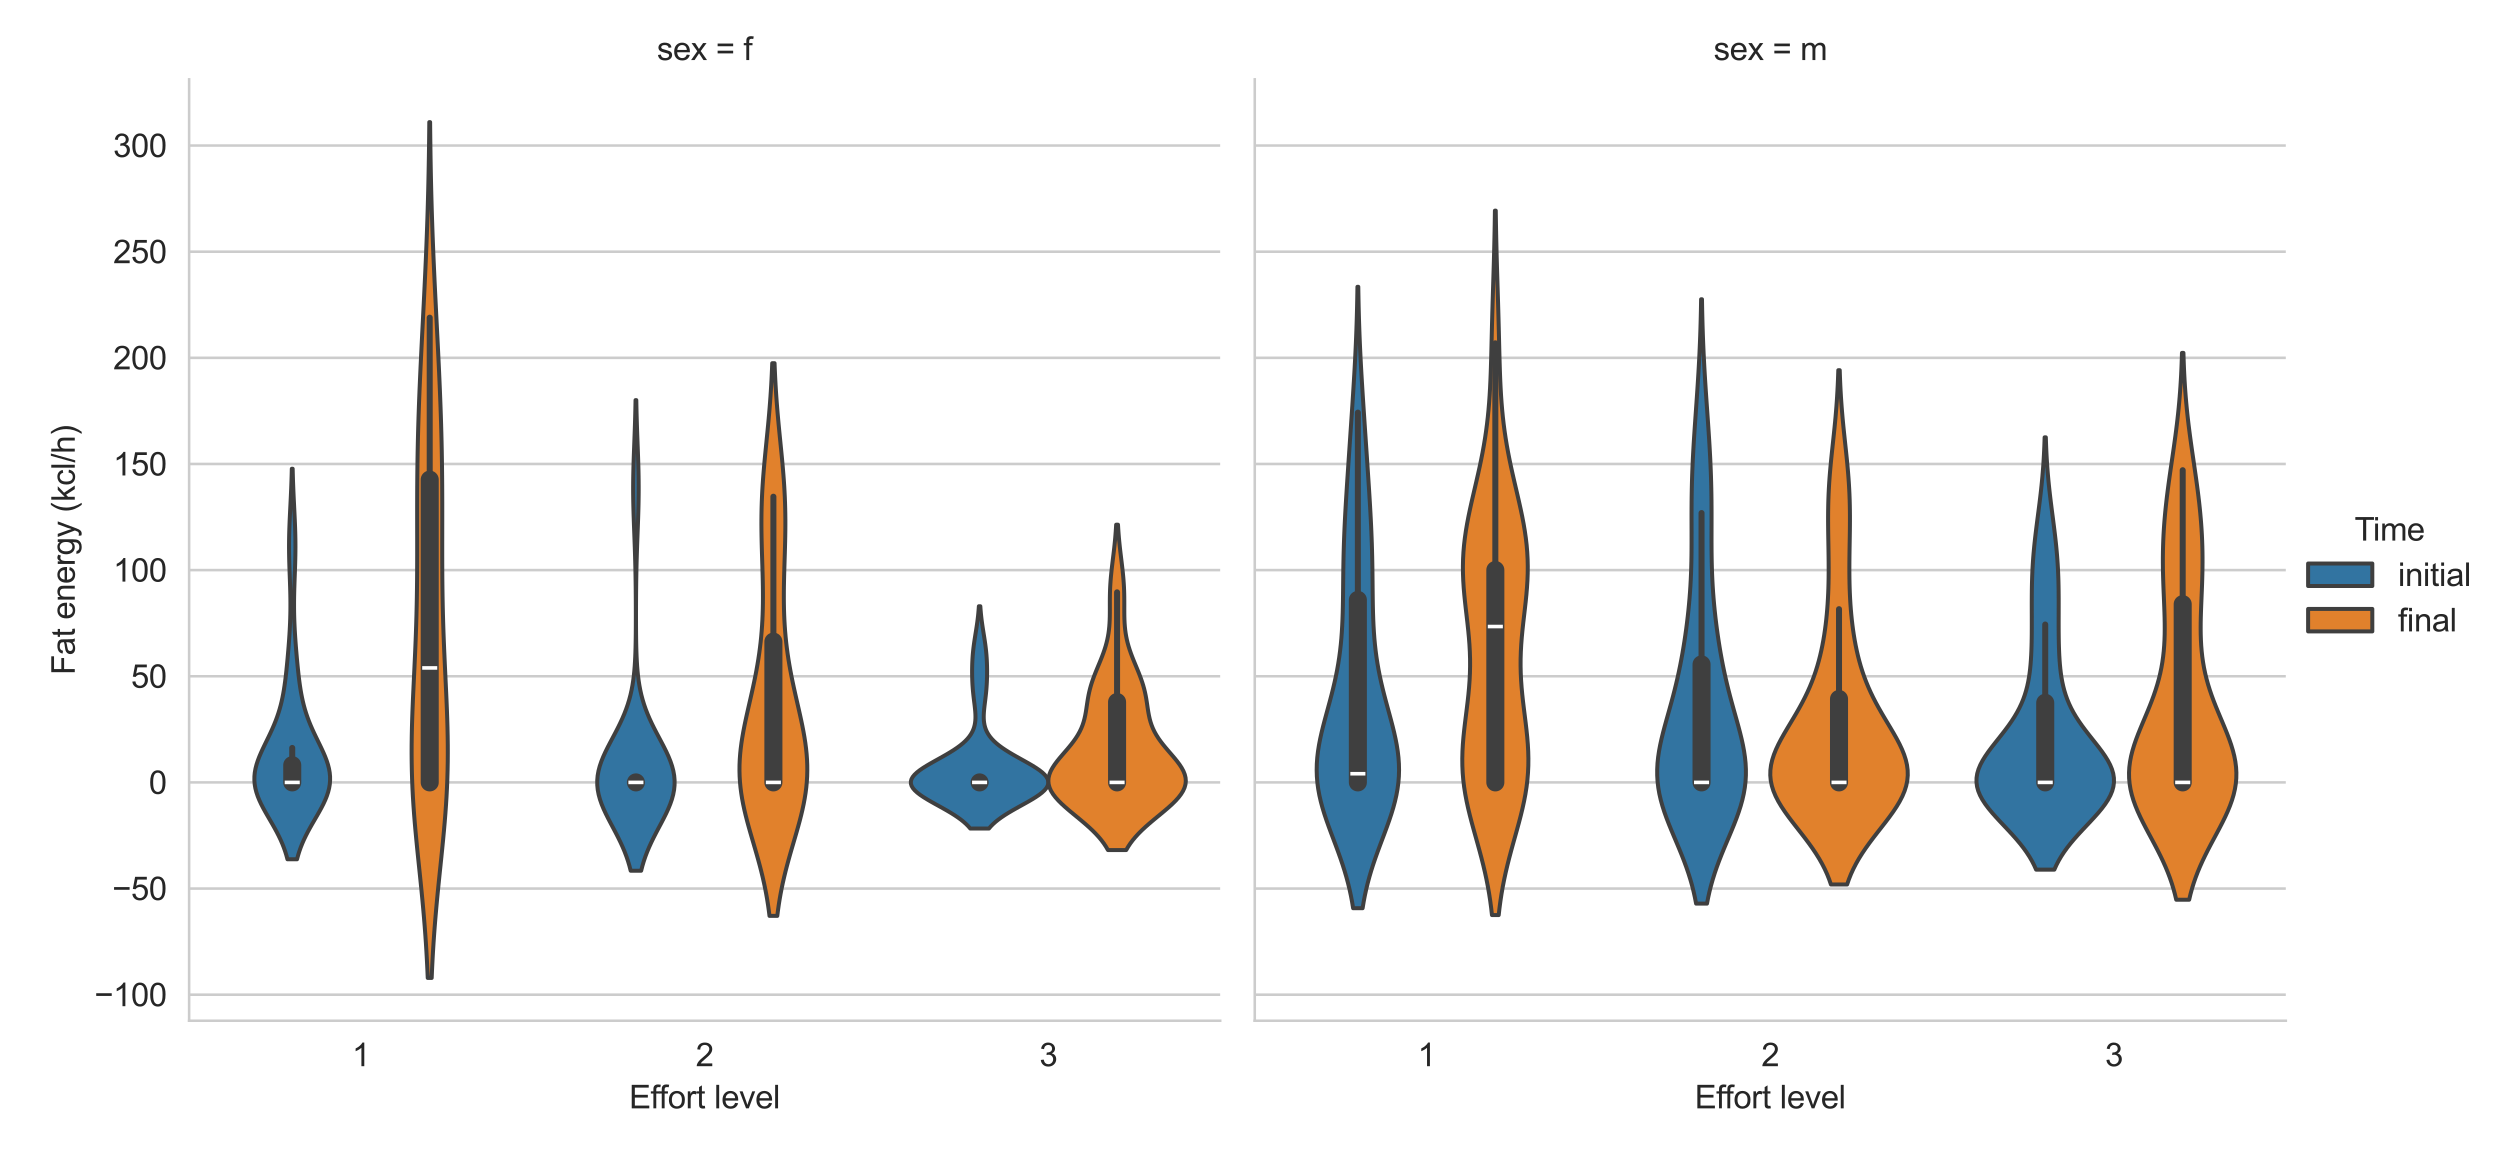 <?xml version="1.0" encoding="utf-8" standalone="no"?>
<!DOCTYPE svg PUBLIC "-//W3C//DTD SVG 1.1//EN"
  "http://www.w3.org/Graphics/SVG/1.1/DTD/svg11.dtd">
<svg xmlns:xlink="http://www.w3.org/1999/xlink" width="778.95pt" height="360pt" viewBox="0 0 778.95 360" xmlns="http://www.w3.org/2000/svg" version="1.1">
 <defs>
  <style type="text/css">*{stroke-linejoin: round; stroke-linecap: butt}</style>
 </defs>
 <g id="figure_1">
  <g id="patch_1">
   <path d="M 0 360 
L 778.95 360 
L 778.95 0 
L 0 0 
z
" style="fill: #ffffff"/>
  </g>
  <g id="axes_1">
   <g id="patch_2">
    <path d="M 58.93 318.04 
L 380.182 318.04 
L 380.182 24.72 
L 58.93 24.72 
z
" style="fill: #ffffff"/>
   </g>
   <g id="matplotlib.axis_1">
    <g id="xtick_1">
     <g id="text_1">
      <!-- 1 -->
      <g style="fill: #262626" transform="translate(109.691 332.198) scale(0.1 -0.1)">
       <defs>
        <path id="ArialMT-31" d="M 2384 0 
L 1822 0 
L 1822 3584 
Q 1619 3391 1289 3197 
Q 959 3003 697 2906 
L 697 3450 
Q 1169 3672 1522 3987 
Q 1875 4303 2022 4600 
L 2384 4600 
L 2384 0 
z
" transform="scale(0.016)"/>
       </defs>
       <use xlink:href="#ArialMT-31"/>
      </g>
     </g>
    </g>
    <g id="xtick_2">
     <g id="text_2">
      <!-- 2 -->
      <g style="fill: #262626" transform="translate(216.775 332.198) scale(0.1 -0.1)">
       <defs>
        <path id="ArialMT-32" d="M 3222 541 
L 3222 0 
L 194 0 
Q 188 203 259 391 
Q 375 700 629 1000 
Q 884 1300 1366 1694 
Q 2113 2306 2375 2664 
Q 2638 3022 2638 3341 
Q 2638 3675 2398 3904 
Q 2159 4134 1775 4134 
Q 1369 4134 1125 3890 
Q 881 3647 878 3216 
L 300 3275 
Q 359 3922 746 4261 
Q 1134 4600 1788 4600 
Q 2447 4600 2831 4234 
Q 3216 3869 3216 3328 
Q 3216 3053 3103 2787 
Q 2991 2522 2730 2228 
Q 2469 1934 1863 1422 
Q 1356 997 1212 845 
Q 1069 694 975 541 
L 3222 541 
z
" transform="scale(0.016)"/>
       </defs>
       <use xlink:href="#ArialMT-32"/>
      </g>
     </g>
    </g>
    <g id="xtick_3">
     <g id="text_3">
      <!-- 3 -->
      <g style="fill: #262626" transform="translate(323.86 332.198) scale(0.1 -0.1)">
       <defs>
        <path id="ArialMT-33" d="M 269 1209 
L 831 1284 
Q 928 806 1161 595 
Q 1394 384 1728 384 
Q 2125 384 2398 659 
Q 2672 934 2672 1341 
Q 2672 1728 2419 1979 
Q 2166 2231 1775 2231 
Q 1616 2231 1378 2169 
L 1441 2663 
Q 1497 2656 1531 2656 
Q 1891 2656 2178 2843 
Q 2466 3031 2466 3422 
Q 2466 3731 2256 3934 
Q 2047 4138 1716 4138 
Q 1388 4138 1169 3931 
Q 950 3725 888 3313 
L 325 3413 
Q 428 3978 793 4289 
Q 1159 4600 1703 4600 
Q 2078 4600 2393 4439 
Q 2709 4278 2876 4000 
Q 3044 3722 3044 3409 
Q 3044 3113 2884 2869 
Q 2725 2625 2413 2481 
Q 2819 2388 3044 2092 
Q 3269 1797 3269 1353 
Q 3269 753 2831 336 
Q 2394 -81 1725 -81 
Q 1122 -81 723 278 
Q 325 638 269 1209 
z
" transform="scale(0.016)"/>
       </defs>
       <use xlink:href="#ArialMT-33"/>
      </g>
     </g>
    </g>
    <g id="text_4">
     <!-- Effort level -->
     <g style="fill: #262626" transform="translate(196.024 345.343) scale(0.1 -0.1)">
      <defs>
       <path id="ArialMT-45" d="M 506 0 
L 506 4581 
L 3819 4581 
L 3819 4041 
L 1113 4041 
L 1113 2638 
L 3647 2638 
L 3647 2100 
L 1113 2100 
L 1113 541 
L 3925 541 
L 3925 0 
L 506 0 
z
" transform="scale(0.016)"/>
       <path id="ArialMT-66" d="M 556 0 
L 556 2881 
L 59 2881 
L 59 3319 
L 556 3319 
L 556 3672 
Q 556 4006 616 4169 
Q 697 4388 901 4523 
Q 1106 4659 1475 4659 
Q 1713 4659 2000 4603 
L 1916 4113 
Q 1741 4144 1584 4144 
Q 1328 4144 1222 4034 
Q 1116 3925 1116 3625 
L 1116 3319 
L 1763 3319 
L 1763 2881 
L 1116 2881 
L 1116 0 
L 556 0 
z
" transform="scale(0.016)"/>
       <path id="ArialMT-6f" d="M 213 1659 
Q 213 2581 725 3025 
Q 1153 3394 1769 3394 
Q 2453 3394 2887 2945 
Q 3322 2497 3322 1706 
Q 3322 1066 3130 698 
Q 2938 331 2570 128 
Q 2203 -75 1769 -75 
Q 1072 -75 642 372 
Q 213 819 213 1659 
z
M 791 1659 
Q 791 1022 1069 705 
Q 1347 388 1769 388 
Q 2188 388 2466 706 
Q 2744 1025 2744 1678 
Q 2744 2294 2464 2611 
Q 2184 2928 1769 2928 
Q 1347 2928 1069 2612 
Q 791 2297 791 1659 
z
" transform="scale(0.016)"/>
       <path id="ArialMT-72" d="M 416 0 
L 416 3319 
L 922 3319 
L 922 2816 
Q 1116 3169 1280 3281 
Q 1444 3394 1641 3394 
Q 1925 3394 2219 3213 
L 2025 2691 
Q 1819 2813 1613 2813 
Q 1428 2813 1281 2702 
Q 1134 2591 1072 2394 
Q 978 2094 978 1738 
L 978 0 
L 416 0 
z
" transform="scale(0.016)"/>
       <path id="ArialMT-74" d="M 1650 503 
L 1731 6 
Q 1494 -44 1306 -44 
Q 1000 -44 831 53 
Q 663 150 594 308 
Q 525 466 525 972 
L 525 2881 
L 113 2881 
L 113 3319 
L 525 3319 
L 525 4141 
L 1084 4478 
L 1084 3319 
L 1650 3319 
L 1650 2881 
L 1084 2881 
L 1084 941 
Q 1084 700 1114 631 
Q 1144 563 1211 522 
Q 1278 481 1403 481 
Q 1497 481 1650 503 
z
" transform="scale(0.016)"/>
       <path id="ArialMT-20" transform="scale(0.016)"/>
       <path id="ArialMT-6c" d="M 409 0 
L 409 4581 
L 972 4581 
L 972 0 
L 409 0 
z
" transform="scale(0.016)"/>
       <path id="ArialMT-65" d="M 2694 1069 
L 3275 997 
Q 3138 488 2766 206 
Q 2394 -75 1816 -75 
Q 1088 -75 661 373 
Q 234 822 234 1631 
Q 234 2469 665 2931 
Q 1097 3394 1784 3394 
Q 2450 3394 2872 2941 
Q 3294 2488 3294 1666 
Q 3294 1616 3291 1516 
L 816 1516 
Q 847 969 1125 678 
Q 1403 388 1819 388 
Q 2128 388 2347 550 
Q 2566 713 2694 1069 
z
M 847 1978 
L 2700 1978 
Q 2663 2397 2488 2606 
Q 2219 2931 1791 2931 
Q 1403 2931 1139 2672 
Q 875 2413 847 1978 
z
" transform="scale(0.016)"/>
       <path id="ArialMT-76" d="M 1344 0 
L 81 3319 
L 675 3319 
L 1388 1331 
Q 1503 1009 1600 663 
Q 1675 925 1809 1294 
L 2547 3319 
L 3125 3319 
L 1869 0 
L 1344 0 
z
" transform="scale(0.016)"/>
      </defs>
      <use xlink:href="#ArialMT-45"/>
      <use xlink:href="#ArialMT-66" x="66.699"/>
      <use xlink:href="#ArialMT-66" x="92.732"/>
      <use xlink:href="#ArialMT-6f" x="120.516"/>
      <use xlink:href="#ArialMT-72" x="176.131"/>
      <use xlink:href="#ArialMT-74" x="209.432"/>
      <use xlink:href="#ArialMT-20" x="237.215"/>
      <use xlink:href="#ArialMT-6c" x="264.998"/>
      <use xlink:href="#ArialMT-65" x="287.215"/>
      <use xlink:href="#ArialMT-76" x="342.83"/>
      <use xlink:href="#ArialMT-65" x="392.83"/>
      <use xlink:href="#ArialMT-6c" x="448.445"/>
     </g>
    </g>
   </g>
   <g id="matplotlib.axis_2">
    <g id="ytick_1">
     <g id="line2d_1">
      <path d="M 58.93 309.927 
L 380.182 309.927 
" clip-path="url(#pfa9bde3a84)" style="fill: none; stroke: #cccccc; stroke-width: 0.8; stroke-linecap: round"/>
     </g>
     <g id="text_5">
      <!-- −100 -->
      <g style="fill: #262626" transform="translate(29.406 313.506) scale(0.1 -0.1)">
       <defs>
        <path id="ArialMT-2212" d="M 3381 1997 
L 356 1997 
L 356 2522 
L 3381 2522 
L 3381 1997 
z
" transform="scale(0.016)"/>
        <path id="ArialMT-30" d="M 266 2259 
Q 266 3072 433 3567 
Q 600 4063 929 4331 
Q 1259 4600 1759 4600 
Q 2128 4600 2406 4451 
Q 2684 4303 2865 4023 
Q 3047 3744 3150 3342 
Q 3253 2941 3253 2259 
Q 3253 1453 3087 958 
Q 2922 463 2592 192 
Q 2263 -78 1759 -78 
Q 1097 -78 719 397 
Q 266 969 266 2259 
z
M 844 2259 
Q 844 1131 1108 757 
Q 1372 384 1759 384 
Q 2147 384 2411 759 
Q 2675 1134 2675 2259 
Q 2675 3391 2411 3762 
Q 2147 4134 1753 4134 
Q 1366 4134 1134 3806 
Q 844 3388 844 2259 
z
" transform="scale(0.016)"/>
       </defs>
       <use xlink:href="#ArialMT-2212"/>
       <use xlink:href="#ArialMT-31" x="58.398"/>
       <use xlink:href="#ArialMT-30" x="114.014"/>
       <use xlink:href="#ArialMT-30" x="169.629"/>
      </g>
     </g>
    </g>
    <g id="ytick_2">
     <g id="line2d_2">
      <path d="M 58.93 276.855 
L 380.182 276.855 
" clip-path="url(#pfa9bde3a84)" style="fill: none; stroke: #cccccc; stroke-width: 0.8; stroke-linecap: round"/>
     </g>
     <g id="text_6">
      <!-- −50 -->
      <g style="fill: #262626" transform="translate(34.967 280.434) scale(0.1 -0.1)">
       <defs>
        <path id="ArialMT-35" d="M 266 1200 
L 856 1250 
Q 922 819 1161 601 
Q 1400 384 1738 384 
Q 2144 384 2425 690 
Q 2706 997 2706 1503 
Q 2706 1984 2436 2262 
Q 2166 2541 1728 2541 
Q 1456 2541 1237 2417 
Q 1019 2294 894 2097 
L 366 2166 
L 809 4519 
L 3088 4519 
L 3088 3981 
L 1259 3981 
L 1013 2750 
Q 1425 3038 1878 3038 
Q 2478 3038 2890 2622 
Q 3303 2206 3303 1553 
Q 3303 931 2941 478 
Q 2500 -78 1738 -78 
Q 1113 -78 717 272 
Q 322 622 266 1200 
z
" transform="scale(0.016)"/>
       </defs>
       <use xlink:href="#ArialMT-2212"/>
       <use xlink:href="#ArialMT-35" x="58.398"/>
       <use xlink:href="#ArialMT-30" x="114.014"/>
      </g>
     </g>
    </g>
    <g id="ytick_3">
     <g id="line2d_3">
      <path d="M 58.93 243.782 
L 380.182 243.782 
" clip-path="url(#pfa9bde3a84)" style="fill: none; stroke: #cccccc; stroke-width: 0.8; stroke-linecap: round"/>
     </g>
     <g id="text_7">
      <!-- 0 -->
      <g style="fill: #262626" transform="translate(46.369 247.361) scale(0.1 -0.1)">
       <use xlink:href="#ArialMT-30"/>
      </g>
     </g>
    </g>
    <g id="ytick_4">
     <g id="line2d_4">
      <path d="M 58.93 210.709 
L 380.182 210.709 
" clip-path="url(#pfa9bde3a84)" style="fill: none; stroke: #cccccc; stroke-width: 0.8; stroke-linecap: round"/>
     </g>
     <g id="text_8">
      <!-- 50 -->
      <g style="fill: #262626" transform="translate(40.808 214.288) scale(0.1 -0.1)">
       <use xlink:href="#ArialMT-35"/>
       <use xlink:href="#ArialMT-30" x="55.615"/>
      </g>
     </g>
    </g>
    <g id="ytick_5">
     <g id="line2d_5">
      <path d="M 58.93 177.637 
L 380.182 177.637 
" clip-path="url(#pfa9bde3a84)" style="fill: none; stroke: #cccccc; stroke-width: 0.8; stroke-linecap: round"/>
     </g>
     <g id="text_9">
      <!-- 100 -->
      <g style="fill: #262626" transform="translate(35.247 181.216) scale(0.1 -0.1)">
       <use xlink:href="#ArialMT-31"/>
       <use xlink:href="#ArialMT-30" x="55.615"/>
       <use xlink:href="#ArialMT-30" x="111.23"/>
      </g>
     </g>
    </g>
    <g id="ytick_6">
     <g id="line2d_6">
      <path d="M 58.93 144.564 
L 380.182 144.564 
" clip-path="url(#pfa9bde3a84)" style="fill: none; stroke: #cccccc; stroke-width: 0.8; stroke-linecap: round"/>
     </g>
     <g id="text_10">
      <!-- 150 -->
      <g style="fill: #262626" transform="translate(35.247 148.143) scale(0.1 -0.1)">
       <use xlink:href="#ArialMT-31"/>
       <use xlink:href="#ArialMT-35" x="55.615"/>
       <use xlink:href="#ArialMT-30" x="111.23"/>
      </g>
     </g>
    </g>
    <g id="ytick_7">
     <g id="line2d_7">
      <path d="M 58.93 111.491 
L 380.182 111.491 
" clip-path="url(#pfa9bde3a84)" style="fill: none; stroke: #cccccc; stroke-width: 0.8; stroke-linecap: round"/>
     </g>
     <g id="text_11">
      <!-- 200 -->
      <g style="fill: #262626" transform="translate(35.247 115.07) scale(0.1 -0.1)">
       <use xlink:href="#ArialMT-32"/>
       <use xlink:href="#ArialMT-30" x="55.615"/>
       <use xlink:href="#ArialMT-30" x="111.23"/>
      </g>
     </g>
    </g>
    <g id="ytick_8">
     <g id="line2d_8">
      <path d="M 58.93 78.419 
L 380.182 78.419 
" clip-path="url(#pfa9bde3a84)" style="fill: none; stroke: #cccccc; stroke-width: 0.8; stroke-linecap: round"/>
     </g>
     <g id="text_12">
      <!-- 250 -->
      <g style="fill: #262626" transform="translate(35.247 81.998) scale(0.1 -0.1)">
       <use xlink:href="#ArialMT-32"/>
       <use xlink:href="#ArialMT-35" x="55.615"/>
       <use xlink:href="#ArialMT-30" x="111.23"/>
      </g>
     </g>
    </g>
    <g id="ytick_9">
     <g id="line2d_9">
      <path d="M 58.93 45.346 
L 380.182 45.346 
" clip-path="url(#pfa9bde3a84)" style="fill: none; stroke: #cccccc; stroke-width: 0.8; stroke-linecap: round"/>
     </g>
     <g id="text_13">
      <!-- 300 -->
      <g style="fill: #262626" transform="translate(35.247 48.925) scale(0.1 -0.1)">
       <use xlink:href="#ArialMT-33"/>
       <use xlink:href="#ArialMT-30" x="55.615"/>
       <use xlink:href="#ArialMT-30" x="111.23"/>
      </g>
     </g>
    </g>
    <g id="text_14">
     <!-- Fat energy (kcl/h) -->
     <g style="fill: #262626" transform="translate(23.302 210.278) rotate(-90) scale(0.1 -0.1)">
      <defs>
       <path id="ArialMT-46" d="M 525 0 
L 525 4581 
L 3616 4581 
L 3616 4041 
L 1131 4041 
L 1131 2622 
L 3281 2622 
L 3281 2081 
L 1131 2081 
L 1131 0 
L 525 0 
z
" transform="scale(0.016)"/>
       <path id="ArialMT-61" d="M 2588 409 
Q 2275 144 1986 34 
Q 1697 -75 1366 -75 
Q 819 -75 525 192 
Q 231 459 231 875 
Q 231 1119 342 1320 
Q 453 1522 633 1644 
Q 813 1766 1038 1828 
Q 1203 1872 1538 1913 
Q 2219 1994 2541 2106 
Q 2544 2222 2544 2253 
Q 2544 2597 2384 2738 
Q 2169 2928 1744 2928 
Q 1347 2928 1158 2789 
Q 969 2650 878 2297 
L 328 2372 
Q 403 2725 575 2942 
Q 747 3159 1072 3276 
Q 1397 3394 1825 3394 
Q 2250 3394 2515 3294 
Q 2781 3194 2906 3042 
Q 3031 2891 3081 2659 
Q 3109 2516 3109 2141 
L 3109 1391 
Q 3109 606 3145 398 
Q 3181 191 3288 0 
L 2700 0 
Q 2613 175 2588 409 
z
M 2541 1666 
Q 2234 1541 1622 1453 
Q 1275 1403 1131 1340 
Q 988 1278 909 1158 
Q 831 1038 831 891 
Q 831 666 1001 516 
Q 1172 366 1500 366 
Q 1825 366 2078 508 
Q 2331 650 2450 897 
Q 2541 1088 2541 1459 
L 2541 1666 
z
" transform="scale(0.016)"/>
       <path id="ArialMT-6e" d="M 422 0 
L 422 3319 
L 928 3319 
L 928 2847 
Q 1294 3394 1984 3394 
Q 2284 3394 2536 3286 
Q 2788 3178 2913 3003 
Q 3038 2828 3088 2588 
Q 3119 2431 3119 2041 
L 3119 0 
L 2556 0 
L 2556 2019 
Q 2556 2363 2490 2533 
Q 2425 2703 2258 2804 
Q 2091 2906 1866 2906 
Q 1506 2906 1245 2678 
Q 984 2450 984 1813 
L 984 0 
L 422 0 
z
" transform="scale(0.016)"/>
       <path id="ArialMT-67" d="M 319 -275 
L 866 -356 
Q 900 -609 1056 -725 
Q 1266 -881 1628 -881 
Q 2019 -881 2231 -725 
Q 2444 -569 2519 -288 
Q 2563 -116 2559 434 
Q 2191 0 1641 0 
Q 956 0 581 494 
Q 206 988 206 1678 
Q 206 2153 378 2554 
Q 550 2956 876 3175 
Q 1203 3394 1644 3394 
Q 2231 3394 2613 2919 
L 2613 3319 
L 3131 3319 
L 3131 450 
Q 3131 -325 2973 -648 
Q 2816 -972 2473 -1159 
Q 2131 -1347 1631 -1347 
Q 1038 -1347 672 -1080 
Q 306 -813 319 -275 
z
M 784 1719 
Q 784 1066 1043 766 
Q 1303 466 1694 466 
Q 2081 466 2343 764 
Q 2606 1063 2606 1700 
Q 2606 2309 2336 2618 
Q 2066 2928 1684 2928 
Q 1309 2928 1046 2623 
Q 784 2319 784 1719 
z
" transform="scale(0.016)"/>
       <path id="ArialMT-79" d="M 397 -1278 
L 334 -750 
Q 519 -800 656 -800 
Q 844 -800 956 -737 
Q 1069 -675 1141 -563 
Q 1194 -478 1313 -144 
Q 1328 -97 1363 -6 
L 103 3319 
L 709 3319 
L 1400 1397 
Q 1534 1031 1641 628 
Q 1738 1016 1872 1384 
L 2581 3319 
L 3144 3319 
L 1881 -56 
Q 1678 -603 1566 -809 
Q 1416 -1088 1222 -1217 
Q 1028 -1347 759 -1347 
Q 597 -1347 397 -1278 
z
" transform="scale(0.016)"/>
       <path id="ArialMT-28" d="M 1497 -1347 
Q 1031 -759 709 28 
Q 388 816 388 1659 
Q 388 2403 628 3084 
Q 909 3875 1497 4659 
L 1900 4659 
Q 1522 4009 1400 3731 
Q 1209 3300 1100 2831 
Q 966 2247 966 1656 
Q 966 153 1900 -1347 
L 1497 -1347 
z
" transform="scale(0.016)"/>
       <path id="ArialMT-6b" d="M 425 0 
L 425 4581 
L 988 4581 
L 988 1969 
L 2319 3319 
L 3047 3319 
L 1778 2088 
L 3175 0 
L 2481 0 
L 1384 1697 
L 988 1316 
L 988 0 
L 425 0 
z
" transform="scale(0.016)"/>
       <path id="ArialMT-63" d="M 2588 1216 
L 3141 1144 
Q 3050 572 2676 248 
Q 2303 -75 1759 -75 
Q 1078 -75 664 370 
Q 250 816 250 1647 
Q 250 2184 428 2587 
Q 606 2991 970 3192 
Q 1334 3394 1763 3394 
Q 2303 3394 2647 3120 
Q 2991 2847 3088 2344 
L 2541 2259 
Q 2463 2594 2264 2762 
Q 2066 2931 1784 2931 
Q 1359 2931 1093 2626 
Q 828 2322 828 1663 
Q 828 994 1084 691 
Q 1341 388 1753 388 
Q 2084 388 2306 591 
Q 2528 794 2588 1216 
z
" transform="scale(0.016)"/>
       <path id="ArialMT-2f" d="M 0 -78 
L 1328 4659 
L 1778 4659 
L 453 -78 
L 0 -78 
z
" transform="scale(0.016)"/>
       <path id="ArialMT-68" d="M 422 0 
L 422 4581 
L 984 4581 
L 984 2938 
Q 1378 3394 1978 3394 
Q 2347 3394 2619 3248 
Q 2891 3103 3008 2847 
Q 3125 2591 3125 2103 
L 3125 0 
L 2563 0 
L 2563 2103 
Q 2563 2525 2380 2717 
Q 2197 2909 1863 2909 
Q 1613 2909 1392 2779 
Q 1172 2650 1078 2428 
Q 984 2206 984 1816 
L 984 0 
L 422 0 
z
" transform="scale(0.016)"/>
       <path id="ArialMT-29" d="M 791 -1347 
L 388 -1347 
Q 1322 153 1322 1656 
Q 1322 2244 1188 2822 
Q 1081 3291 891 3722 
Q 769 4003 388 4659 
L 791 4659 
Q 1378 3875 1659 3084 
Q 1900 2403 1900 1659 
Q 1900 816 1576 28 
Q 1253 -759 791 -1347 
z
" transform="scale(0.016)"/>
      </defs>
      <use xlink:href="#ArialMT-46"/>
      <use xlink:href="#ArialMT-61" x="61.084"/>
      <use xlink:href="#ArialMT-74" x="116.699"/>
      <use xlink:href="#ArialMT-20" x="144.482"/>
      <use xlink:href="#ArialMT-65" x="172.266"/>
      <use xlink:href="#ArialMT-6e" x="227.881"/>
      <use xlink:href="#ArialMT-65" x="283.496"/>
      <use xlink:href="#ArialMT-72" x="339.111"/>
      <use xlink:href="#ArialMT-67" x="372.412"/>
      <use xlink:href="#ArialMT-79" x="428.027"/>
      <use xlink:href="#ArialMT-20" x="478.027"/>
      <use xlink:href="#ArialMT-28" x="505.811"/>
      <use xlink:href="#ArialMT-6b" x="539.111"/>
      <use xlink:href="#ArialMT-63" x="589.111"/>
      <use xlink:href="#ArialMT-6c" x="639.111"/>
      <use xlink:href="#ArialMT-2f" x="661.328"/>
      <use xlink:href="#ArialMT-68" x="689.111"/>
      <use xlink:href="#ArialMT-29" x="744.727"/>
     </g>
    </g>
   </g>
   <g id="PolyCollection_1">
    <defs>
     <path id="m4e81f982e2" d="M 92.544 -92.264 
L 89.566 -92.264 
L 89.234 -93.494 
L 88.852 -94.723 
L 88.417 -95.952 
L 87.928 -97.181 
L 87.388 -98.41 
L 86.798 -99.639 
L 86.165 -100.868 
L 85.495 -102.097 
L 84.797 -103.326 
L 84.084 -104.555 
L 83.369 -105.785 
L 82.666 -107.014 
L 81.992 -108.243 
L 81.361 -109.472 
L 80.79 -110.701 
L 80.292 -111.93 
L 79.882 -113.159 
L 79.568 -114.388 
L 79.36 -115.617 
L 79.26 -116.846 
L 79.271 -118.075 
L 79.389 -119.305 
L 79.61 -120.534 
L 79.924 -121.763 
L 80.321 -122.992 
L 80.787 -124.221 
L 81.309 -125.45 
L 81.872 -126.679 
L 82.46 -127.908 
L 83.06 -129.137 
L 83.659 -130.366 
L 84.245 -131.596 
L 84.81 -132.825 
L 85.344 -134.054 
L 85.843 -135.283 
L 86.303 -136.512 
L 86.723 -137.741 
L 87.102 -138.97 
L 87.441 -140.199 
L 87.744 -141.428 
L 88.012 -142.657 
L 88.251 -143.887 
L 88.463 -145.116 
L 88.652 -146.345 
L 88.823 -147.574 
L 88.978 -148.803 
L 89.121 -150.032 
L 89.255 -151.261 
L 89.38 -152.49 
L 89.5 -153.719 
L 89.614 -154.948 
L 89.723 -156.178 
L 89.828 -157.407 
L 89.928 -158.636 
L 90.022 -159.865 
L 90.11 -161.094 
L 90.191 -162.323 
L 90.263 -163.552 
L 90.327 -164.781 
L 90.381 -166.01 
L 90.425 -167.239 
L 90.458 -168.469 
L 90.48 -169.698 
L 90.49 -170.927 
L 90.49 -172.156 
L 90.48 -173.385 
L 90.46 -174.614 
L 90.432 -175.843 
L 90.397 -177.072 
L 90.357 -178.301 
L 90.314 -179.53 
L 90.269 -180.759 
L 90.224 -181.989 
L 90.181 -183.218 
L 90.143 -184.447 
L 90.11 -185.676 
L 90.085 -186.905 
L 90.068 -188.134 
L 90.06 -189.363 
L 90.062 -190.592 
L 90.073 -191.821 
L 90.094 -193.05 
L 90.125 -194.28 
L 90.164 -195.509 
L 90.21 -196.738 
L 90.261 -197.967 
L 90.318 -199.196 
L 90.377 -200.425 
L 90.439 -201.654 
L 90.5 -202.883 
L 90.561 -204.112 
L 90.62 -205.341 
L 90.675 -206.571 
L 90.727 -207.8 
L 90.775 -209.029 
L 90.818 -210.258 
L 90.857 -211.487 
L 90.891 -212.716 
L 90.921 -213.945 
L 91.189 -213.945 
L 91.189 -213.945 
L 91.219 -212.716 
L 91.253 -211.487 
L 91.291 -210.258 
L 91.335 -209.029 
L 91.383 -207.8 
L 91.435 -206.571 
L 91.49 -205.341 
L 91.549 -204.112 
L 91.61 -202.883 
L 91.671 -201.654 
L 91.732 -200.425 
L 91.792 -199.196 
L 91.849 -197.967 
L 91.9 -196.738 
L 91.946 -195.509 
L 91.985 -194.28 
L 92.015 -193.05 
L 92.037 -191.821 
L 92.048 -190.592 
L 92.05 -189.363 
L 92.042 -188.134 
L 92.025 -186.905 
L 91.999 -185.676 
L 91.967 -184.447 
L 91.928 -183.218 
L 91.886 -181.989 
L 91.841 -180.759 
L 91.796 -179.53 
L 91.753 -178.301 
L 91.713 -177.072 
L 91.678 -175.843 
L 91.65 -174.614 
L 91.63 -173.385 
L 91.62 -172.156 
L 91.62 -170.927 
L 91.63 -169.698 
L 91.652 -168.469 
L 91.685 -167.239 
L 91.728 -166.01 
L 91.783 -164.781 
L 91.846 -163.552 
L 91.919 -162.323 
L 92 -161.094 
L 92.088 -159.865 
L 92.182 -158.636 
L 92.282 -157.407 
L 92.387 -156.178 
L 92.496 -154.948 
L 92.61 -153.719 
L 92.73 -152.49 
L 92.855 -151.261 
L 92.989 -150.032 
L 93.132 -148.803 
L 93.287 -147.574 
L 93.458 -146.345 
L 93.647 -145.116 
L 93.859 -143.887 
L 94.098 -142.657 
L 94.366 -141.428 
L 94.669 -140.199 
L 95.008 -138.97 
L 95.387 -137.741 
L 95.807 -136.512 
L 96.267 -135.283 
L 96.766 -134.054 
L 97.3 -132.825 
L 97.864 -131.596 
L 98.451 -130.366 
L 99.05 -129.137 
L 99.65 -127.908 
L 100.238 -126.679 
L 100.801 -125.45 
L 101.323 -124.221 
L 101.789 -122.992 
L 102.186 -121.763 
L 102.5 -120.534 
L 102.721 -119.305 
L 102.839 -118.075 
L 102.85 -116.846 
L 102.75 -115.617 
L 102.541 -114.388 
L 102.228 -113.159 
L 101.817 -111.93 
L 101.32 -110.701 
L 100.749 -109.472 
L 100.118 -108.243 
L 99.444 -107.014 
L 98.741 -105.785 
L 98.026 -104.555 
L 97.313 -103.326 
L 96.615 -102.097 
L 95.945 -100.868 
L 95.312 -99.639 
L 94.722 -98.41 
L 94.182 -97.181 
L 93.693 -95.952 
L 93.258 -94.723 
L 92.876 -93.494 
L 92.544 -92.264 
z
" style="stroke: #3f3f3f; stroke-width: 1.25"/>
    </defs>
    <g clip-path="url(#pfa9bde3a84)">
     <use xlink:href="#m4e81f982e2" x="0" y="360" style="fill: #3274a1; stroke: #3f3f3f; stroke-width: 1.25"/>
    </g>
   </g>
   <g id="PolyCollection_2">
    <defs>
     <path id="mf97552220c" d="M 134.501 -55.293 
L 133.276 -55.293 
L 133.158 -57.986 
L 133.024 -60.68 
L 132.874 -63.373 
L 132.706 -66.067 
L 132.521 -68.76 
L 132.318 -71.454 
L 132.099 -74.147 
L 131.864 -76.841 
L 131.616 -79.534 
L 131.355 -82.228 
L 131.085 -84.921 
L 130.809 -87.614 
L 130.53 -90.308 
L 130.252 -93.001 
L 129.978 -95.695 
L 129.713 -98.388 
L 129.46 -101.082 
L 129.224 -103.775 
L 129.008 -106.469 
L 128.815 -109.162 
L 128.647 -111.856 
L 128.508 -114.549 
L 128.399 -117.243 
L 128.32 -119.936 
L 128.271 -122.63 
L 128.251 -125.323 
L 128.26 -128.017 
L 128.295 -130.71 
L 128.354 -133.404 
L 128.433 -136.097 
L 128.529 -138.791 
L 128.639 -141.484 
L 128.76 -144.178 
L 128.886 -146.871 
L 129.015 -149.565 
L 129.143 -152.258 
L 129.268 -154.951 
L 129.387 -157.645 
L 129.498 -160.338 
L 129.598 -163.032 
L 129.687 -165.725 
L 129.764 -168.419 
L 129.828 -171.112 
L 129.881 -173.806 
L 129.921 -176.499 
L 129.951 -179.193 
L 129.971 -181.886 
L 129.983 -184.58 
L 129.989 -187.273 
L 129.989 -189.967 
L 129.987 -192.66 
L 129.983 -195.354 
L 129.98 -198.047 
L 129.978 -200.741 
L 129.981 -203.434 
L 129.988 -206.128 
L 130.002 -208.821 
L 130.023 -211.515 
L 130.052 -214.208 
L 130.09 -216.902 
L 130.137 -219.595 
L 130.194 -222.289 
L 130.259 -224.982 
L 130.335 -227.675 
L 130.419 -230.369 
L 130.512 -233.062 
L 130.612 -235.756 
L 130.72 -238.449 
L 130.835 -241.143 
L 130.956 -243.836 
L 131.081 -246.53 
L 131.211 -249.223 
L 131.344 -251.917 
L 131.479 -254.61 
L 131.616 -257.304 
L 131.754 -259.997 
L 131.891 -262.691 
L 132.028 -265.384 
L 132.162 -268.078 
L 132.294 -270.771 
L 132.422 -273.465 
L 132.547 -276.158 
L 132.667 -278.852 
L 132.782 -281.545 
L 132.891 -284.239 
L 132.994 -286.932 
L 133.091 -289.626 
L 133.181 -292.319 
L 133.265 -295.012 
L 133.341 -297.706 
L 133.412 -300.399 
L 133.476 -303.093 
L 133.533 -305.786 
L 133.584 -308.48 
L 133.63 -311.173 
L 133.67 -313.867 
L 133.705 -316.56 
L 133.736 -319.254 
L 133.762 -321.947 
L 134.015 -321.947 
L 134.015 -321.947 
L 134.041 -319.254 
L 134.072 -316.56 
L 134.107 -313.867 
L 134.147 -311.173 
L 134.193 -308.48 
L 134.244 -305.786 
L 134.302 -303.093 
L 134.365 -300.399 
L 134.436 -297.706 
L 134.513 -295.012 
L 134.596 -292.319 
L 134.687 -289.626 
L 134.783 -286.932 
L 134.886 -284.239 
L 134.996 -281.545 
L 135.11 -278.852 
L 135.23 -276.158 
L 135.355 -273.465 
L 135.483 -270.771 
L 135.615 -268.078 
L 135.75 -265.384 
L 135.886 -262.691 
L 136.023 -259.997 
L 136.161 -257.304 
L 136.298 -254.61 
L 136.433 -251.917 
L 136.566 -249.223 
L 136.696 -246.53 
L 136.822 -243.836 
L 136.942 -241.143 
L 137.057 -238.449 
L 137.165 -235.756 
L 137.266 -233.062 
L 137.358 -230.369 
L 137.443 -227.675 
L 137.518 -224.982 
L 137.584 -222.289 
L 137.64 -219.595 
L 137.687 -216.902 
L 137.725 -214.208 
L 137.754 -211.515 
L 137.775 -208.821 
L 137.789 -206.128 
L 137.797 -203.434 
L 137.799 -200.741 
L 137.798 -198.047 
L 137.794 -195.354 
L 137.79 -192.66 
L 137.788 -189.967 
L 137.788 -187.273 
L 137.794 -184.58 
L 137.806 -181.886 
L 137.826 -179.193 
L 137.856 -176.499 
L 137.897 -173.806 
L 137.949 -171.112 
L 138.014 -168.419 
L 138.09 -165.725 
L 138.179 -163.032 
L 138.28 -160.338 
L 138.39 -157.645 
L 138.509 -154.951 
L 138.634 -152.258 
L 138.762 -149.565 
L 138.891 -146.871 
L 139.018 -144.178 
L 139.138 -141.484 
L 139.248 -138.791 
L 139.344 -136.097 
L 139.424 -133.404 
L 139.482 -130.71 
L 139.517 -128.017 
L 139.526 -125.323 
L 139.507 -122.63 
L 139.458 -119.936 
L 139.378 -117.243 
L 139.269 -114.549 
L 139.13 -111.856 
L 138.963 -109.162 
L 138.77 -106.469 
L 138.553 -103.775 
L 138.317 -101.082 
L 138.065 -98.388 
L 137.799 -95.695 
L 137.526 -93.001 
L 137.247 -90.308 
L 136.968 -87.614 
L 136.692 -84.921 
L 136.422 -82.228 
L 136.162 -79.534 
L 135.913 -76.841 
L 135.678 -74.147 
L 135.459 -71.454 
L 135.257 -68.76 
L 135.071 -66.067 
L 134.903 -63.373 
L 134.753 -60.68 
L 134.619 -57.986 
L 134.501 -55.293 
z
" style="stroke: #3f3f3f; stroke-width: 1.25"/>
    </defs>
    <g clip-path="url(#pfa9bde3a84)">
     <use xlink:href="#mf97552220c" x="0" y="360" style="fill: #e1812c; stroke: #3f3f3f; stroke-width: 1.25"/>
    </g>
   </g>
   <g id="PolyCollection_3">
    <defs>
     <path id="mea90c99525" d="M 199.772 -88.699 
L 196.507 -88.699 
L 196.126 -90.18 
L 195.686 -91.661 
L 195.183 -93.142 
L 194.619 -94.623 
L 193.995 -96.105 
L 193.317 -97.586 
L 192.592 -99.067 
L 191.832 -100.548 
L 191.051 -102.029 
L 190.265 -103.51 
L 189.492 -104.991 
L 188.752 -106.473 
L 188.067 -107.954 
L 187.457 -109.435 
L 186.94 -110.916 
L 186.533 -112.397 
L 186.25 -113.878 
L 186.1 -115.359 
L 186.089 -116.84 
L 186.217 -118.322 
L 186.479 -119.803 
L 186.867 -121.284 
L 187.368 -122.765 
L 187.964 -124.246 
L 188.639 -125.727 
L 189.371 -127.208 
L 190.14 -128.69 
L 190.925 -130.171 
L 191.709 -131.652 
L 192.473 -133.133 
L 193.204 -134.614 
L 193.89 -136.095 
L 194.523 -137.576 
L 195.097 -139.058 
L 195.61 -140.539 
L 196.06 -142.02 
L 196.45 -143.501 
L 196.782 -144.982 
L 197.062 -146.463 
L 197.294 -147.944 
L 197.483 -149.425 
L 197.636 -150.907 
L 197.758 -152.388 
L 197.853 -153.869 
L 197.927 -155.35 
L 197.983 -156.831 
L 198.026 -158.312 
L 198.057 -159.793 
L 198.08 -161.275 
L 198.095 -162.756 
L 198.106 -164.237 
L 198.112 -165.718 
L 198.115 -167.199 
L 198.116 -168.68 
L 198.113 -170.161 
L 198.108 -171.642 
L 198.101 -173.124 
L 198.091 -174.605 
L 198.078 -176.086 
L 198.062 -177.567 
L 198.042 -179.048 
L 198.018 -180.529 
L 197.99 -182.01 
L 197.958 -183.492 
L 197.922 -184.973 
L 197.881 -186.454 
L 197.836 -187.935 
L 197.787 -189.416 
L 197.734 -190.897 
L 197.68 -192.378 
L 197.624 -193.859 
L 197.568 -195.341 
L 197.513 -196.822 
L 197.461 -198.303 
L 197.412 -199.784 
L 197.37 -201.265 
L 197.334 -202.746 
L 197.306 -204.227 
L 197.287 -205.709 
L 197.278 -207.19 
L 197.279 -208.671 
L 197.29 -210.152 
L 197.31 -211.633 
L 197.339 -213.114 
L 197.376 -214.595 
L 197.42 -216.076 
L 197.469 -217.558 
L 197.521 -219.039 
L 197.577 -220.52 
L 197.633 -222.001 
L 197.689 -223.482 
L 197.743 -224.963 
L 197.795 -226.444 
L 197.843 -227.926 
L 197.888 -229.407 
L 197.928 -230.888 
L 197.964 -232.369 
L 197.995 -233.85 
L 198.022 -235.331 
L 198.256 -235.331 
L 198.256 -235.331 
L 198.283 -233.85 
L 198.314 -232.369 
L 198.35 -230.888 
L 198.391 -229.407 
L 198.435 -227.926 
L 198.484 -226.444 
L 198.535 -224.963 
L 198.59 -223.482 
L 198.645 -222.001 
L 198.702 -220.52 
L 198.757 -219.039 
L 198.81 -217.558 
L 198.858 -216.076 
L 198.902 -214.595 
L 198.939 -213.114 
L 198.968 -211.633 
L 198.988 -210.152 
L 198.999 -208.671 
L 199 -207.19 
L 198.991 -205.709 
L 198.972 -204.227 
L 198.944 -202.746 
L 198.908 -201.265 
L 198.866 -199.784 
L 198.818 -198.303 
L 198.765 -196.822 
L 198.71 -195.341 
L 198.654 -193.859 
L 198.598 -192.378 
L 198.544 -190.897 
L 198.492 -189.416 
L 198.443 -187.935 
L 198.397 -186.454 
L 198.356 -184.973 
L 198.32 -183.492 
L 198.288 -182.01 
L 198.26 -180.529 
L 198.236 -179.048 
L 198.217 -177.567 
L 198.2 -176.086 
L 198.187 -174.605 
L 198.177 -173.124 
L 198.17 -171.642 
L 198.165 -170.161 
L 198.163 -168.68 
L 198.163 -167.199 
L 198.166 -165.718 
L 198.172 -164.237 
L 198.183 -162.756 
L 198.199 -161.275 
L 198.221 -159.793 
L 198.252 -158.312 
L 198.295 -156.831 
L 198.351 -155.35 
L 198.425 -153.869 
L 198.52 -152.388 
L 198.642 -150.907 
L 198.795 -149.425 
L 198.984 -147.944 
L 199.216 -146.463 
L 199.496 -144.982 
L 199.828 -143.501 
L 200.218 -142.02 
L 200.669 -140.539 
L 201.181 -139.058 
L 201.755 -137.576 
L 202.388 -136.095 
L 203.074 -134.614 
L 203.805 -133.133 
L 204.569 -131.652 
L 205.353 -130.171 
L 206.138 -128.69 
L 206.907 -127.208 
L 207.639 -125.727 
L 208.314 -124.246 
L 208.911 -122.765 
L 209.411 -121.284 
L 209.799 -119.803 
L 210.061 -118.322 
L 210.189 -116.84 
L 210.178 -115.359 
L 210.028 -113.878 
L 209.745 -112.397 
L 209.339 -110.916 
L 208.821 -109.435 
L 208.211 -107.954 
L 207.526 -106.473 
L 206.786 -104.991 
L 206.014 -103.51 
L 205.227 -102.029 
L 204.446 -100.548 
L 203.686 -99.067 
L 202.961 -97.586 
L 202.283 -96.105 
L 201.659 -94.623 
L 201.095 -93.142 
L 200.593 -91.661 
L 200.152 -90.18 
L 199.772 -88.699 
z
" style="stroke: #3f3f3f; stroke-width: 1.25"/>
    </defs>
    <g clip-path="url(#pfa9bde3a84)">
     <use xlink:href="#mea90c99525" x="0" y="360" style="fill: #3274a1; stroke: #3f3f3f; stroke-width: 1.25"/>
    </g>
   </g>
   <g id="PolyCollection_4">
    <defs>
     <path id="m086b20d567" d="M 242.185 -74.627 
L 239.761 -74.627 
L 239.541 -76.366 
L 239.294 -78.106 
L 239.017 -79.845 
L 238.71 -81.585 
L 238.372 -83.324 
L 238.005 -85.063 
L 237.608 -86.803 
L 237.183 -88.542 
L 236.734 -90.282 
L 236.263 -92.021 
L 235.774 -93.761 
L 235.273 -95.5 
L 234.764 -97.24 
L 234.254 -98.979 
L 233.75 -100.719 
L 233.258 -102.458 
L 232.786 -104.197 
L 232.34 -105.937 
L 231.927 -107.676 
L 231.554 -109.416 
L 231.226 -111.155 
L 230.949 -112.895 
L 230.725 -114.634 
L 230.56 -116.374 
L 230.453 -118.113 
L 230.407 -119.852 
L 230.42 -121.592 
L 230.492 -123.331 
L 230.619 -125.071 
L 230.798 -126.81 
L 231.024 -128.55 
L 231.293 -130.289 
L 231.599 -132.029 
L 231.935 -133.768 
L 232.296 -135.507 
L 232.675 -137.247 
L 233.067 -138.986 
L 233.464 -140.726 
L 233.862 -142.465 
L 234.255 -144.205 
L 234.638 -145.944 
L 235.008 -147.684 
L 235.361 -149.423 
L 235.694 -151.162 
L 236.004 -152.902 
L 236.29 -154.641 
L 236.55 -156.381 
L 236.783 -158.12 
L 236.989 -159.86 
L 237.168 -161.599 
L 237.319 -163.339 
L 237.445 -165.078 
L 237.544 -166.818 
L 237.62 -168.557 
L 237.673 -170.296 
L 237.705 -172.036 
L 237.718 -173.775 
L 237.713 -175.515 
L 237.694 -177.254 
L 237.663 -178.994 
L 237.622 -180.733 
L 237.573 -182.473 
L 237.52 -184.212 
L 237.465 -185.951 
L 237.411 -187.691 
L 237.36 -189.43 
L 237.316 -191.17 
L 237.28 -192.909 
L 237.255 -194.649 
L 237.242 -196.388 
L 237.244 -198.128 
L 237.261 -199.867 
L 237.295 -201.606 
L 237.346 -203.346 
L 237.415 -205.085 
L 237.5 -206.825 
L 237.602 -208.564 
L 237.719 -210.304 
L 237.85 -212.043 
L 237.993 -213.783 
L 238.147 -215.522 
L 238.309 -217.261 
L 238.477 -219.001 
L 238.649 -220.74 
L 238.823 -222.48 
L 238.997 -224.219 
L 239.168 -225.959 
L 239.335 -227.698 
L 239.497 -229.438 
L 239.651 -231.177 
L 239.797 -232.917 
L 239.933 -234.656 
L 240.06 -236.395 
L 240.177 -238.135 
L 240.284 -239.874 
L 240.38 -241.614 
L 240.466 -243.353 
L 240.543 -245.093 
L 240.61 -246.832 
L 241.335 -246.832 
L 241.335 -246.832 
L 241.403 -245.093 
L 241.479 -243.353 
L 241.566 -241.614 
L 241.662 -239.874 
L 241.768 -238.135 
L 241.885 -236.395 
L 242.012 -234.656 
L 242.149 -232.917 
L 242.295 -231.177 
L 242.449 -229.438 
L 242.61 -227.698 
L 242.777 -225.959 
L 242.949 -224.219 
L 243.122 -222.48 
L 243.296 -220.74 
L 243.468 -219.001 
L 243.637 -217.261 
L 243.799 -215.522 
L 243.952 -213.783 
L 244.096 -212.043 
L 244.227 -210.304 
L 244.344 -208.564 
L 244.445 -206.825 
L 244.531 -205.085 
L 244.599 -203.346 
L 244.65 -201.606 
L 244.684 -199.867 
L 244.702 -198.128 
L 244.703 -196.388 
L 244.691 -194.649 
L 244.666 -192.909 
L 244.63 -191.17 
L 244.585 -189.43 
L 244.535 -187.691 
L 244.481 -185.951 
L 244.426 -184.212 
L 244.373 -182.473 
L 244.324 -180.733 
L 244.283 -178.994 
L 244.251 -177.254 
L 244.232 -175.515 
L 244.228 -173.775 
L 244.241 -172.036 
L 244.272 -170.296 
L 244.325 -168.557 
L 244.401 -166.818 
L 244.501 -165.078 
L 244.626 -163.339 
L 244.778 -161.599 
L 244.956 -159.86 
L 245.162 -158.12 
L 245.395 -156.381 
L 245.655 -154.641 
L 245.941 -152.902 
L 246.251 -151.162 
L 246.584 -149.423 
L 246.937 -147.684 
L 247.307 -145.944 
L 247.691 -144.205 
L 248.084 -142.465 
L 248.482 -140.726 
L 248.879 -138.986 
L 249.27 -137.247 
L 249.649 -135.507 
L 250.01 -133.768 
L 250.346 -132.029 
L 250.652 -130.289 
L 250.921 -128.55 
L 251.147 -126.81 
L 251.326 -125.071 
L 251.453 -123.331 
L 251.525 -121.592 
L 251.538 -119.852 
L 251.492 -118.113 
L 251.386 -116.374 
L 251.22 -114.634 
L 250.997 -112.895 
L 250.719 -111.155 
L 250.391 -109.416 
L 250.018 -107.676 
L 249.606 -105.937 
L 249.16 -104.197 
L 248.687 -102.458 
L 248.195 -100.719 
L 247.691 -98.979 
L 247.181 -97.24 
L 246.673 -95.5 
L 246.171 -93.761 
L 245.683 -92.021 
L 245.212 -90.282 
L 244.762 -88.542 
L 244.338 -86.803 
L 243.941 -85.063 
L 243.573 -83.324 
L 243.235 -81.585 
L 242.928 -79.845 
L 242.651 -78.106 
L 242.404 -76.366 
L 242.185 -74.627 
z
" style="stroke: #3f3f3f; stroke-width: 1.25"/>
    </defs>
    <g clip-path="url(#pfa9bde3a84)">
     <use xlink:href="#m086b20d567" x="0" y="360" style="fill: #e1812c; stroke: #3f3f3f; stroke-width: 1.25"/>
    </g>
   </g>
   <g id="PolyCollection_5">
    <defs>
     <path id="m5780c268d0" d="M 308.124 -101.839 
L 302.322 -101.839 
L 301.715 -102.539 
L 301.022 -103.238 
L 300.238 -103.938 
L 299.365 -104.638 
L 298.403 -105.337 
L 297.358 -106.037 
L 296.239 -106.737 
L 295.056 -107.436 
L 293.827 -108.136 
L 292.57 -108.836 
L 291.306 -109.535 
L 290.06 -110.235 
L 288.859 -110.935 
L 287.729 -111.634 
L 286.697 -112.334 
L 285.789 -113.034 
L 285.029 -113.733 
L 284.437 -114.433 
L 284.029 -115.133 
L 283.817 -115.832 
L 283.806 -116.532 
L 283.998 -117.232 
L 284.385 -117.931 
L 284.959 -118.631 
L 285.701 -119.331 
L 286.594 -120.031 
L 287.613 -120.73 
L 288.731 -121.43 
L 289.924 -122.13 
L 291.162 -122.829 
L 292.42 -123.529 
L 293.672 -124.229 
L 294.896 -124.928 
L 296.072 -125.628 
L 297.185 -126.328 
L 298.221 -127.027 
L 299.17 -127.727 
L 300.028 -128.427 
L 300.79 -129.126 
L 301.456 -129.826 
L 302.03 -130.526 
L 302.513 -131.225 
L 302.913 -131.925 
L 303.234 -132.625 
L 303.485 -133.324 
L 303.673 -134.024 
L 303.805 -134.724 
L 303.888 -135.424 
L 303.93 -136.123 
L 303.938 -136.823 
L 303.917 -137.523 
L 303.874 -138.222 
L 303.814 -138.922 
L 303.741 -139.622 
L 303.661 -140.321 
L 303.575 -141.021 
L 303.489 -141.721 
L 303.404 -142.42 
L 303.322 -143.12 
L 303.246 -143.82 
L 303.176 -144.519 
L 303.113 -145.219 
L 303.059 -145.919 
L 303.012 -146.618 
L 302.973 -147.318 
L 302.942 -148.018 
L 302.919 -148.717 
L 302.903 -149.417 
L 302.893 -150.117 
L 302.891 -150.816 
L 302.895 -151.516 
L 302.906 -152.216 
L 302.924 -152.916 
L 302.949 -153.615 
L 302.983 -154.315 
L 303.024 -155.015 
L 303.074 -155.714 
L 303.133 -156.414 
L 303.2 -157.114 
L 303.276 -157.813 
L 303.36 -158.513 
L 303.451 -159.213 
L 303.549 -159.912 
L 303.653 -160.612 
L 303.761 -161.312 
L 303.872 -162.011 
L 303.984 -162.711 
L 304.096 -163.411 
L 304.206 -164.11 
L 304.313 -164.81 
L 304.416 -165.51 
L 304.513 -166.209 
L 304.604 -166.909 
L 304.688 -167.609 
L 304.765 -168.309 
L 304.834 -169.008 
L 304.896 -169.708 
L 304.951 -170.408 
L 304.998 -171.107 
L 305.448 -171.107 
L 305.448 -171.107 
L 305.496 -170.408 
L 305.55 -169.708 
L 305.612 -169.008 
L 305.682 -168.309 
L 305.758 -167.609 
L 305.843 -166.909 
L 305.934 -166.209 
L 306.031 -165.51 
L 306.134 -164.81 
L 306.241 -164.11 
L 306.351 -163.411 
L 306.463 -162.711 
L 306.575 -162.011 
L 306.685 -161.312 
L 306.793 -160.612 
L 306.897 -159.912 
L 306.995 -159.213 
L 307.087 -158.513 
L 307.171 -157.813 
L 307.247 -157.114 
L 307.314 -156.414 
L 307.372 -155.714 
L 307.422 -155.015 
L 307.464 -154.315 
L 307.497 -153.615 
L 307.522 -152.916 
L 307.541 -152.216 
L 307.552 -151.516 
L 307.556 -150.816 
L 307.553 -150.117 
L 307.544 -149.417 
L 307.528 -148.717 
L 307.504 -148.018 
L 307.473 -147.318 
L 307.434 -146.618 
L 307.388 -145.919 
L 307.333 -145.219 
L 307.27 -144.519 
L 307.201 -143.82 
L 307.124 -143.12 
L 307.043 -142.42 
L 306.958 -141.721 
L 306.871 -141.021 
L 306.786 -140.321 
L 306.705 -139.622 
L 306.632 -138.922 
L 306.572 -138.222 
L 306.529 -137.523 
L 306.508 -136.823 
L 306.516 -136.123 
L 306.558 -135.424 
L 306.642 -134.724 
L 306.773 -134.024 
L 306.961 -133.324 
L 307.212 -132.625 
L 307.534 -131.925 
L 307.933 -131.225 
L 308.417 -130.526 
L 308.99 -129.826 
L 309.657 -129.126 
L 310.419 -128.427 
L 311.276 -127.727 
L 312.226 -127.027 
L 313.261 -126.328 
L 314.374 -125.628 
L 315.55 -124.928 
L 316.775 -124.229 
L 318.027 -123.529 
L 319.284 -122.829 
L 320.523 -122.13 
L 321.715 -121.43 
L 322.834 -120.73 
L 323.852 -120.031 
L 324.745 -119.331 
L 325.488 -118.631 
L 326.061 -117.931 
L 326.449 -117.232 
L 326.64 -116.532 
L 326.629 -115.832 
L 326.417 -115.133 
L 326.009 -114.433 
L 325.417 -113.733 
L 324.657 -113.034 
L 323.749 -112.334 
L 322.717 -111.634 
L 321.587 -110.935 
L 320.386 -110.235 
L 319.14 -109.535 
L 317.877 -108.836 
L 316.619 -108.136 
L 315.39 -107.436 
L 314.208 -106.737 
L 313.088 -106.037 
L 312.043 -105.337 
L 311.082 -104.638 
L 310.208 -103.938 
L 309.425 -103.238 
L 308.731 -102.539 
L 308.124 -101.839 
z
" style="stroke: #3f3f3f; stroke-width: 1.25"/>
    </defs>
    <g clip-path="url(#pfa9bde3a84)">
     <use xlink:href="#m5780c268d0" x="0" y="360" style="fill: #3274a1; stroke: #3f3f3f; stroke-width: 1.25"/>
    </g>
   </g>
   <g id="PolyCollection_6">
    <defs>
     <path id="m0f9f9a3d34" d="M 350.903 -95.143 
L 345.211 -95.143 
L 344.617 -96.167 
L 343.937 -97.191 
L 343.17 -98.215 
L 342.314 -99.239 
L 341.372 -100.263 
L 340.348 -101.287 
L 339.25 -102.311 
L 338.09 -103.335 
L 336.883 -104.359 
L 335.647 -105.383 
L 334.402 -106.407 
L 333.172 -107.431 
L 331.982 -108.455 
L 330.857 -109.479 
L 329.822 -110.503 
L 328.902 -111.527 
L 328.118 -112.551 
L 327.488 -113.575 
L 327.027 -114.599 
L 326.743 -115.623 
L 326.64 -116.647 
L 326.716 -117.67 
L 326.964 -118.694 
L 327.371 -119.718 
L 327.918 -120.742 
L 328.584 -121.766 
L 329.345 -122.79 
L 330.174 -123.814 
L 331.044 -124.838 
L 331.929 -125.862 
L 332.804 -126.886 
L 333.647 -127.91 
L 334.44 -128.934 
L 335.167 -129.958 
L 335.82 -130.982 
L 336.393 -132.006 
L 336.884 -133.03 
L 337.296 -134.054 
L 337.635 -135.078 
L 337.912 -136.102 
L 338.138 -137.126 
L 338.326 -138.15 
L 338.488 -139.174 
L 338.64 -140.198 
L 338.792 -141.222 
L 338.957 -142.246 
L 339.143 -143.27 
L 339.358 -144.294 
L 339.605 -145.318 
L 339.888 -146.342 
L 340.205 -147.365 
L 340.555 -148.389 
L 340.933 -149.413 
L 341.334 -150.437 
L 341.75 -151.461 
L 342.175 -152.485 
L 342.6 -153.509 
L 343.017 -154.533 
L 343.419 -155.557 
L 343.799 -156.581 
L 344.152 -157.605 
L 344.473 -158.629 
L 344.758 -159.653 
L 345.007 -160.677 
L 345.217 -161.701 
L 345.39 -162.725 
L 345.527 -163.749 
L 345.632 -164.773 
L 345.707 -165.797 
L 345.757 -166.821 
L 345.787 -167.845 
L 345.802 -168.869 
L 345.807 -169.893 
L 345.806 -170.917 
L 345.804 -171.941 
L 345.806 -172.965 
L 345.815 -173.989 
L 345.834 -175.013 
L 345.865 -176.037 
L 345.909 -177.061 
L 345.967 -178.084 
L 346.039 -179.108 
L 346.124 -180.132 
L 346.221 -181.156 
L 346.328 -182.18 
L 346.443 -183.204 
L 346.564 -184.228 
L 346.688 -185.252 
L 346.814 -186.276 
L 346.938 -187.3 
L 347.059 -188.324 
L 347.176 -189.348 
L 347.286 -190.372 
L 347.388 -191.396 
L 347.482 -192.42 
L 347.568 -193.444 
L 347.645 -194.468 
L 347.713 -195.492 
L 347.772 -196.516 
L 348.341 -196.516 
L 348.341 -196.516 
L 348.401 -195.492 
L 348.469 -194.468 
L 348.546 -193.444 
L 348.631 -192.42 
L 348.726 -191.396 
L 348.828 -190.372 
L 348.938 -189.348 
L 349.054 -188.324 
L 349.176 -187.3 
L 349.3 -186.276 
L 349.425 -185.252 
L 349.549 -184.228 
L 349.67 -183.204 
L 349.785 -182.18 
L 349.893 -181.156 
L 349.99 -180.132 
L 350.075 -179.108 
L 350.147 -178.084 
L 350.205 -177.061 
L 350.249 -176.037 
L 350.28 -175.013 
L 350.298 -173.989 
L 350.307 -172.965 
L 350.309 -171.941 
L 350.308 -170.917 
L 350.307 -169.893 
L 350.312 -168.869 
L 350.326 -167.845 
L 350.356 -166.821 
L 350.407 -165.797 
L 350.482 -164.773 
L 350.586 -163.749 
L 350.724 -162.725 
L 350.897 -161.701 
L 351.107 -160.677 
L 351.355 -159.653 
L 351.641 -158.629 
L 351.962 -157.605 
L 352.315 -156.581 
L 352.695 -155.557 
L 353.097 -154.533 
L 353.514 -153.509 
L 353.939 -152.485 
L 354.363 -151.461 
L 354.78 -150.437 
L 355.18 -149.413 
L 355.559 -148.389 
L 355.909 -147.365 
L 356.226 -146.342 
L 356.509 -145.318 
L 356.756 -144.294 
L 356.971 -143.27 
L 357.157 -142.246 
L 357.321 -141.222 
L 357.474 -140.198 
L 357.625 -139.174 
L 357.788 -138.15 
L 357.976 -137.126 
L 358.201 -136.102 
L 358.478 -135.078 
L 358.818 -134.054 
L 359.23 -133.03 
L 359.721 -132.006 
L 360.293 -130.982 
L 360.946 -129.958 
L 361.674 -128.934 
L 362.467 -127.91 
L 363.31 -126.886 
L 364.185 -125.862 
L 365.07 -124.838 
L 365.94 -123.814 
L 366.769 -122.79 
L 367.53 -121.766 
L 368.196 -120.742 
L 368.743 -119.718 
L 369.149 -118.694 
L 369.397 -117.67 
L 369.474 -116.647 
L 369.371 -115.623 
L 369.087 -114.599 
L 368.626 -113.575 
L 367.996 -112.551 
L 367.212 -111.527 
L 366.292 -110.503 
L 365.257 -109.479 
L 364.132 -108.455 
L 362.942 -107.431 
L 361.712 -106.407 
L 360.467 -105.383 
L 359.231 -104.359 
L 358.023 -103.335 
L 356.864 -102.311 
L 355.766 -101.287 
L 354.742 -100.263 
L 353.8 -99.239 
L 352.944 -98.215 
L 352.176 -97.191 
L 351.497 -96.167 
L 350.903 -95.143 
z
" style="stroke: #3f3f3f; stroke-width: 1.25"/>
    </defs>
    <g clip-path="url(#pfa9bde3a84)">
     <use xlink:href="#m0f9f9a3d34" x="0" y="360" style="fill: #e1812c; stroke: #3f3f3f; stroke-width: 1.25"/>
    </g>
   </g>
   <g id="line2d_10">
    <path d="M 91.055 243.782 
L 91.055 233.039 
" clip-path="url(#pfa9bde3a84)" style="fill: none; stroke: #3f3f3f; stroke-width: 1.875; stroke-linecap: round"/>
   </g>
   <g id="line2d_11">
    <path d="M 91.055 243.782 
L 91.055 238.41 
" clip-path="url(#pfa9bde3a84)" style="fill: none; stroke: #3f3f3f; stroke-width: 5.625; stroke-linecap: round"/>
   </g>
   <g id="line2d_12">
    <path d="M 91.055 243.782 
" clip-path="url(#pfa9bde3a84)" style="fill: none; stroke: #3f3f3f; stroke-width: 1.5; stroke-linecap: round"/>
    <defs>
     <path id="m2e5c050c3b" d="M 2.344 0 
L -2.344 -0 
" style="stroke: #ffffff; stroke-width: 1.125"/>
    </defs>
    <g clip-path="url(#pfa9bde3a84)">
     <use xlink:href="#m2e5c050c3b" x="91.055" y="243.782" style="fill: #ffffff; stroke: #ffffff; stroke-width: 1.125"/>
    </g>
   </g>
   <g id="line2d_13">
    <path d="M 133.889 243.782 
L 133.889 98.978 
" clip-path="url(#pfa9bde3a84)" style="fill: none; stroke: #3f3f3f; stroke-width: 1.875; stroke-linecap: round"/>
   </g>
   <g id="line2d_14">
    <path d="M 133.889 243.782 
L 133.889 149.439 
" clip-path="url(#pfa9bde3a84)" style="fill: none; stroke: #3f3f3f; stroke-width: 5.625; stroke-linecap: round"/>
   </g>
   <g id="line2d_15">
    <path d="M 133.889 208.113 
" clip-path="url(#pfa9bde3a84)" style="fill: none; stroke: #3f3f3f; stroke-width: 1.5; stroke-linecap: round"/>
    <g clip-path="url(#pfa9bde3a84)">
     <use xlink:href="#m2e5c050c3b" x="133.889" y="208.113" style="fill: #ffffff; stroke: #ffffff; stroke-width: 1.125"/>
    </g>
   </g>
   <g id="line2d_16">
    <path d="M 198.139 243.782 
L 198.139 243.782 
" clip-path="url(#pfa9bde3a84)" style="fill: none; stroke: #3f3f3f; stroke-width: 1.875; stroke-linecap: round"/>
   </g>
   <g id="line2d_17">
    <path d="M 198.139 243.782 
L 198.139 243.782 
" clip-path="url(#pfa9bde3a84)" style="fill: none; stroke: #3f3f3f; stroke-width: 5.625; stroke-linecap: round"/>
   </g>
   <g id="line2d_18">
    <path d="M 198.139 243.782 
" clip-path="url(#pfa9bde3a84)" style="fill: none; stroke: #3f3f3f; stroke-width: 1.5; stroke-linecap: round"/>
    <g clip-path="url(#pfa9bde3a84)">
     <use xlink:href="#m2e5c050c3b" x="198.139" y="243.782" style="fill: #ffffff; stroke: #ffffff; stroke-width: 1.125"/>
    </g>
   </g>
   <g id="line2d_19">
    <path d="M 240.973 243.782 
L 240.973 154.759 
" clip-path="url(#pfa9bde3a84)" style="fill: none; stroke: #3f3f3f; stroke-width: 1.875; stroke-linecap: round"/>
   </g>
   <g id="line2d_20">
    <path d="M 240.973 243.782 
L 240.973 199.915 
" clip-path="url(#pfa9bde3a84)" style="fill: none; stroke: #3f3f3f; stroke-width: 5.625; stroke-linecap: round"/>
   </g>
   <g id="line2d_21">
    <path d="M 240.973 243.782 
" clip-path="url(#pfa9bde3a84)" style="fill: none; stroke: #3f3f3f; stroke-width: 1.5; stroke-linecap: round"/>
    <g clip-path="url(#pfa9bde3a84)">
     <use xlink:href="#m2e5c050c3b" x="240.973" y="243.782" style="fill: #ffffff; stroke: #ffffff; stroke-width: 1.125"/>
    </g>
   </g>
   <g id="line2d_22">
    <path d="M 305.223 243.782 
L 305.223 243.782 
" clip-path="url(#pfa9bde3a84)" style="fill: none; stroke: #3f3f3f; stroke-width: 1.875; stroke-linecap: round"/>
   </g>
   <g id="line2d_23">
    <path d="M 305.223 243.782 
L 305.223 243.782 
" clip-path="url(#pfa9bde3a84)" style="fill: none; stroke: #3f3f3f; stroke-width: 5.625; stroke-linecap: round"/>
   </g>
   <g id="line2d_24">
    <path d="M 305.223 243.782 
" clip-path="url(#pfa9bde3a84)" style="fill: none; stroke: #3f3f3f; stroke-width: 1.5; stroke-linecap: round"/>
    <g clip-path="url(#pfa9bde3a84)">
     <use xlink:href="#m2e5c050c3b" x="305.223" y="243.782" style="fill: #ffffff; stroke: #ffffff; stroke-width: 1.125"/>
    </g>
   </g>
   <g id="line2d_25">
    <path d="M 348.057 243.782 
L 348.057 184.559 
" clip-path="url(#pfa9bde3a84)" style="fill: none; stroke: #3f3f3f; stroke-width: 1.875; stroke-linecap: round"/>
   </g>
   <g id="line2d_26">
    <path d="M 348.057 243.782 
L 348.057 218.733 
" clip-path="url(#pfa9bde3a84)" style="fill: none; stroke: #3f3f3f; stroke-width: 5.625; stroke-linecap: round"/>
   </g>
   <g id="line2d_27">
    <path d="M 348.057 243.782 
" clip-path="url(#pfa9bde3a84)" style="fill: none; stroke: #3f3f3f; stroke-width: 1.5; stroke-linecap: round"/>
    <g clip-path="url(#pfa9bde3a84)">
     <use xlink:href="#m2e5c050c3b" x="348.057" y="243.782" style="fill: #ffffff; stroke: #ffffff; stroke-width: 1.125"/>
    </g>
   </g>
   <g id="patch_3">
    <path d="M 58.93 318.04 
L 58.93 24.72 
" style="fill: none; stroke: #cccccc; stroke-width: 0.8; stroke-linejoin: miter; stroke-linecap: square"/>
   </g>
   <g id="patch_4">
    <path d="M 58.93 318.04 
L 380.182 318.04 
" style="fill: none; stroke: #cccccc; stroke-width: 0.8; stroke-linejoin: miter; stroke-linecap: square"/>
   </g>
   <g id="text_15">
    <!-- sex = f -->
    <g style="fill: #262626" transform="translate(204.688 18.72) scale(0.1 -0.1)">
     <defs>
      <path id="ArialMT-73" d="M 197 991 
L 753 1078 
Q 800 744 1014 566 
Q 1228 388 1613 388 
Q 2000 388 2187 545 
Q 2375 703 2375 916 
Q 2375 1106 2209 1216 
Q 2094 1291 1634 1406 
Q 1016 1563 777 1677 
Q 538 1791 414 1992 
Q 291 2194 291 2438 
Q 291 2659 392 2848 
Q 494 3038 669 3163 
Q 800 3259 1026 3326 
Q 1253 3394 1513 3394 
Q 1903 3394 2198 3281 
Q 2494 3169 2634 2976 
Q 2775 2784 2828 2463 
L 2278 2388 
Q 2241 2644 2061 2787 
Q 1881 2931 1553 2931 
Q 1166 2931 1000 2803 
Q 834 2675 834 2503 
Q 834 2394 903 2306 
Q 972 2216 1119 2156 
Q 1203 2125 1616 2013 
Q 2213 1853 2448 1751 
Q 2684 1650 2818 1456 
Q 2953 1263 2953 975 
Q 2953 694 2789 445 
Q 2625 197 2315 61 
Q 2006 -75 1616 -75 
Q 969 -75 630 194 
Q 291 463 197 991 
z
" transform="scale(0.016)"/>
      <path id="ArialMT-78" d="M 47 0 
L 1259 1725 
L 138 3319 
L 841 3319 
L 1350 2541 
Q 1494 2319 1581 2169 
Q 1719 2375 1834 2534 
L 2394 3319 
L 3066 3319 
L 1919 1756 
L 3153 0 
L 2463 0 
L 1781 1031 
L 1600 1309 
L 728 0 
L 47 0 
z
" transform="scale(0.016)"/>
      <path id="ArialMT-3d" d="M 3381 2694 
L 356 2694 
L 356 3219 
L 3381 3219 
L 3381 2694 
z
M 3381 1303 
L 356 1303 
L 356 1828 
L 3381 1828 
L 3381 1303 
z
" transform="scale(0.016)"/>
     </defs>
     <use xlink:href="#ArialMT-73"/>
     <use xlink:href="#ArialMT-65" x="50"/>
     <use xlink:href="#ArialMT-78" x="105.615"/>
     <use xlink:href="#ArialMT-20" x="155.615"/>
     <use xlink:href="#ArialMT-3d" x="183.398"/>
     <use xlink:href="#ArialMT-20" x="241.797"/>
     <use xlink:href="#ArialMT-66" x="269.58"/>
    </g>
   </g>
  </g>
  <g id="axes_2">
   <g id="patch_5">
    <path d="M 390.958 318.04 
L 712.211 318.04 
L 712.211 24.72 
L 390.958 24.72 
z
" style="fill: #ffffff"/>
   </g>
   <g id="matplotlib.axis_3">
    <g id="xtick_4">
     <g id="text_16">
      <!-- 1 -->
      <g style="fill: #262626" transform="translate(441.72 332.198) scale(0.1 -0.1)">
       <use xlink:href="#ArialMT-31"/>
      </g>
     </g>
    </g>
    <g id="xtick_5">
     <g id="text_17">
      <!-- 2 -->
      <g style="fill: #262626" transform="translate(548.804 332.198) scale(0.1 -0.1)">
       <use xlink:href="#ArialMT-32"/>
      </g>
     </g>
    </g>
    <g id="xtick_6">
     <g id="text_18">
      <!-- 3 -->
      <g style="fill: #262626" transform="translate(655.888 332.198) scale(0.1 -0.1)">
       <use xlink:href="#ArialMT-33"/>
      </g>
     </g>
    </g>
    <g id="text_19">
     <!-- Effort level -->
     <g style="fill: #262626" transform="translate(528.052 345.343) scale(0.1 -0.1)">
      <use xlink:href="#ArialMT-45"/>
      <use xlink:href="#ArialMT-66" x="66.699"/>
      <use xlink:href="#ArialMT-66" x="92.732"/>
      <use xlink:href="#ArialMT-6f" x="120.516"/>
      <use xlink:href="#ArialMT-72" x="176.131"/>
      <use xlink:href="#ArialMT-74" x="209.432"/>
      <use xlink:href="#ArialMT-20" x="237.215"/>
      <use xlink:href="#ArialMT-6c" x="264.998"/>
      <use xlink:href="#ArialMT-65" x="287.215"/>
      <use xlink:href="#ArialMT-76" x="342.83"/>
      <use xlink:href="#ArialMT-65" x="392.83"/>
      <use xlink:href="#ArialMT-6c" x="448.445"/>
     </g>
    </g>
   </g>
   <g id="matplotlib.axis_4">
    <g id="ytick_10">
     <g id="line2d_28">
      <path d="M 390.958 309.927 
L 712.211 309.927 
" clip-path="url(#p1078c65de7)" style="fill: none; stroke: #cccccc; stroke-width: 0.8; stroke-linecap: round"/>
     </g>
    </g>
    <g id="ytick_11">
     <g id="line2d_29">
      <path d="M 390.958 276.855 
L 712.211 276.855 
" clip-path="url(#p1078c65de7)" style="fill: none; stroke: #cccccc; stroke-width: 0.8; stroke-linecap: round"/>
     </g>
    </g>
    <g id="ytick_12">
     <g id="line2d_30">
      <path d="M 390.958 243.782 
L 712.211 243.782 
" clip-path="url(#p1078c65de7)" style="fill: none; stroke: #cccccc; stroke-width: 0.8; stroke-linecap: round"/>
     </g>
    </g>
    <g id="ytick_13">
     <g id="line2d_31">
      <path d="M 390.958 210.709 
L 712.211 210.709 
" clip-path="url(#p1078c65de7)" style="fill: none; stroke: #cccccc; stroke-width: 0.8; stroke-linecap: round"/>
     </g>
    </g>
    <g id="ytick_14">
     <g id="line2d_32">
      <path d="M 390.958 177.637 
L 712.211 177.637 
" clip-path="url(#p1078c65de7)" style="fill: none; stroke: #cccccc; stroke-width: 0.8; stroke-linecap: round"/>
     </g>
    </g>
    <g id="ytick_15">
     <g id="line2d_33">
      <path d="M 390.958 144.564 
L 712.211 144.564 
" clip-path="url(#p1078c65de7)" style="fill: none; stroke: #cccccc; stroke-width: 0.8; stroke-linecap: round"/>
     </g>
    </g>
    <g id="ytick_16">
     <g id="line2d_34">
      <path d="M 390.958 111.491 
L 712.211 111.491 
" clip-path="url(#p1078c65de7)" style="fill: none; stroke: #cccccc; stroke-width: 0.8; stroke-linecap: round"/>
     </g>
    </g>
    <g id="ytick_17">
     <g id="line2d_35">
      <path d="M 390.958 78.419 
L 712.211 78.419 
" clip-path="url(#p1078c65de7)" style="fill: none; stroke: #cccccc; stroke-width: 0.8; stroke-linecap: round"/>
     </g>
    </g>
    <g id="ytick_18">
     <g id="line2d_36">
      <path d="M 390.958 45.346 
L 712.211 45.346 
" clip-path="url(#p1078c65de7)" style="fill: none; stroke: #cccccc; stroke-width: 0.8; stroke-linecap: round"/>
     </g>
    </g>
   </g>
   <g id="PolyCollection_7">
    <defs>
     <path id="md09cf339a5" d="M 424.559 -77.017 
L 421.608 -77.017 
L 421.285 -78.973 
L 420.914 -80.929 
L 420.491 -82.885 
L 420.016 -84.84 
L 419.488 -86.796 
L 418.911 -88.752 
L 418.286 -90.708 
L 417.62 -92.663 
L 416.921 -94.619 
L 416.198 -96.575 
L 415.462 -98.531 
L 414.726 -100.486 
L 414.003 -102.442 
L 413.308 -104.398 
L 412.656 -106.354 
L 412.059 -108.31 
L 411.532 -110.265 
L 411.085 -112.221 
L 410.728 -114.177 
L 410.468 -116.133 
L 410.308 -118.088 
L 410.25 -120.044 
L 410.293 -122 
L 410.432 -123.956 
L 410.661 -125.911 
L 410.969 -127.867 
L 411.346 -129.823 
L 411.781 -131.779 
L 412.26 -133.734 
L 412.77 -135.69 
L 413.299 -137.646 
L 413.833 -139.602 
L 414.363 -141.557 
L 414.878 -143.513 
L 415.369 -145.469 
L 415.829 -147.425 
L 416.254 -149.38 
L 416.64 -151.336 
L 416.983 -153.292 
L 417.284 -155.248 
L 417.543 -157.203 
L 417.762 -159.159 
L 417.943 -161.115 
L 418.088 -163.071 
L 418.203 -165.026 
L 418.291 -166.982 
L 418.357 -168.938 
L 418.405 -170.894 
L 418.44 -172.849 
L 418.466 -174.805 
L 418.487 -176.761 
L 418.506 -178.717 
L 418.527 -180.672 
L 418.552 -182.628 
L 418.584 -184.584 
L 418.624 -186.54 
L 418.673 -188.495 
L 418.732 -190.451 
L 418.801 -192.407 
L 418.88 -194.363 
L 418.968 -196.318 
L 419.064 -198.274 
L 419.168 -200.23 
L 419.279 -202.186 
L 419.396 -204.141 
L 419.517 -206.097 
L 419.641 -208.053 
L 419.768 -210.009 
L 419.898 -211.964 
L 420.028 -213.92 
L 420.16 -215.876 
L 420.292 -217.832 
L 420.425 -219.787 
L 420.557 -221.743 
L 420.69 -223.699 
L 420.822 -225.655 
L 420.955 -227.61 
L 421.086 -229.566 
L 421.217 -231.522 
L 421.347 -233.478 
L 421.475 -235.433 
L 421.601 -237.389 
L 421.724 -239.345 
L 421.844 -241.301 
L 421.96 -243.256 
L 422.072 -245.212 
L 422.178 -247.168 
L 422.279 -249.124 
L 422.373 -251.079 
L 422.462 -253.035 
L 422.543 -254.991 
L 422.617 -256.947 
L 422.684 -258.902 
L 422.745 -260.858 
L 422.798 -262.814 
L 422.845 -264.77 
L 422.886 -266.725 
L 422.922 -268.681 
L 422.952 -270.637 
L 423.215 -270.637 
L 423.215 -270.637 
L 423.245 -268.681 
L 423.281 -266.725 
L 423.322 -264.77 
L 423.369 -262.814 
L 423.422 -260.858 
L 423.483 -258.902 
L 423.55 -256.947 
L 423.624 -254.991 
L 423.705 -253.035 
L 423.793 -251.079 
L 423.888 -249.124 
L 423.989 -247.168 
L 424.095 -245.212 
L 424.207 -243.256 
L 424.323 -241.301 
L 424.443 -239.345 
L 424.566 -237.389 
L 424.692 -235.433 
L 424.82 -233.478 
L 424.95 -231.522 
L 425.081 -229.566 
L 425.212 -227.61 
L 425.344 -225.655 
L 425.477 -223.699 
L 425.609 -221.743 
L 425.742 -219.787 
L 425.875 -217.832 
L 426.007 -215.876 
L 426.139 -213.92 
L 426.269 -211.964 
L 426.398 -210.009 
L 426.526 -208.053 
L 426.65 -206.097 
L 426.771 -204.141 
L 426.888 -202.186 
L 426.998 -200.23 
L 427.103 -198.274 
L 427.199 -196.318 
L 427.287 -194.363 
L 427.366 -192.407 
L 427.435 -190.451 
L 427.494 -188.495 
L 427.543 -186.54 
L 427.583 -184.584 
L 427.615 -182.628 
L 427.64 -180.672 
L 427.661 -178.717 
L 427.68 -176.761 
L 427.701 -174.805 
L 427.727 -172.849 
L 427.761 -170.894 
L 427.809 -168.938 
L 427.875 -166.982 
L 427.963 -165.026 
L 428.078 -163.071 
L 428.224 -161.115 
L 428.405 -159.159 
L 428.623 -157.203 
L 428.883 -155.248 
L 429.184 -153.292 
L 429.527 -151.336 
L 429.913 -149.38 
L 430.337 -147.425 
L 430.798 -145.469 
L 431.289 -143.513 
L 431.804 -141.557 
L 432.333 -139.602 
L 432.868 -137.646 
L 433.397 -135.69 
L 433.907 -133.734 
L 434.386 -131.779 
L 434.82 -129.823 
L 435.198 -127.867 
L 435.506 -125.911 
L 435.734 -123.956 
L 435.873 -122 
L 435.916 -120.044 
L 435.859 -118.088 
L 435.699 -116.133 
L 435.439 -114.177 
L 435.082 -112.221 
L 434.635 -110.265 
L 434.108 -108.31 
L 433.511 -106.354 
L 432.859 -104.398 
L 432.164 -102.442 
L 431.441 -100.486 
L 430.705 -98.531 
L 429.969 -96.575 
L 429.246 -94.619 
L 428.547 -92.663 
L 427.881 -90.708 
L 427.256 -88.752 
L 426.678 -86.796 
L 426.151 -84.84 
L 425.675 -82.885 
L 425.253 -80.929 
L 424.881 -78.973 
L 424.559 -77.017 
z
" style="stroke: #3f3f3f; stroke-width: 1.25"/>
    </defs>
    <g clip-path="url(#p1078c65de7)">
     <use xlink:href="#md09cf339a5" x="0" y="360" style="fill: #3274a1; stroke: #3f3f3f; stroke-width: 1.25"/>
    </g>
   </g>
   <g id="PolyCollection_8">
    <defs>
     <path id="md8d6906b34" d="M 466.965 -74.883 
L 464.869 -74.883 
L 464.617 -77.1 
L 464.323 -79.317 
L 463.983 -81.534 
L 463.596 -83.751 
L 463.163 -85.968 
L 462.684 -88.185 
L 462.162 -90.402 
L 461.604 -92.619 
L 461.015 -94.836 
L 460.406 -97.053 
L 459.785 -99.27 
L 459.166 -101.488 
L 458.561 -103.705 
L 457.984 -105.922 
L 457.447 -108.139 
L 456.963 -110.356 
L 456.542 -112.573 
L 456.195 -114.79 
L 455.926 -117.007 
L 455.741 -119.224 
L 455.639 -121.441 
L 455.619 -123.658 
L 455.675 -125.875 
L 455.798 -128.092 
L 455.98 -130.309 
L 456.207 -132.526 
L 456.465 -134.743 
L 456.741 -136.96 
L 457.019 -139.177 
L 457.286 -141.394 
L 457.528 -143.611 
L 457.734 -145.828 
L 457.894 -148.045 
L 458.001 -150.262 
L 458.051 -152.479 
L 458.042 -154.696 
L 457.974 -156.913 
L 457.852 -159.13 
L 457.682 -161.347 
L 457.473 -163.564 
L 457.235 -165.781 
L 456.98 -167.998 
L 456.722 -170.215 
L 456.474 -172.432 
L 456.249 -174.649 
L 456.06 -176.866 
L 455.918 -179.083 
L 455.833 -181.3 
L 455.812 -183.517 
L 455.859 -185.734 
L 455.977 -187.951 
L 456.165 -190.168 
L 456.422 -192.385 
L 456.741 -194.602 
L 457.116 -196.819 
L 457.54 -199.036 
L 458.001 -201.253 
L 458.492 -203.47 
L 459.001 -205.687 
L 459.518 -207.904 
L 460.035 -210.122 
L 460.541 -212.339 
L 461.031 -214.556 
L 461.496 -216.773 
L 461.932 -218.99 
L 462.334 -221.207 
L 462.701 -223.424 
L 463.029 -225.641 
L 463.32 -227.858 
L 463.574 -230.075 
L 463.792 -232.292 
L 463.978 -234.509 
L 464.134 -236.726 
L 464.264 -238.943 
L 464.371 -241.16 
L 464.461 -243.377 
L 464.537 -245.594 
L 464.602 -247.811 
L 464.661 -250.028 
L 464.716 -252.245 
L 464.77 -254.462 
L 464.824 -256.679 
L 464.88 -258.896 
L 464.939 -261.113 
L 465 -263.33 
L 465.065 -265.547 
L 465.132 -267.764 
L 465.2 -269.981 
L 465.268 -272.198 
L 465.336 -274.415 
L 465.402 -276.632 
L 465.466 -278.849 
L 465.526 -281.066 
L 465.581 -283.283 
L 465.632 -285.5 
L 465.678 -287.717 
L 465.719 -289.934 
L 465.754 -292.151 
L 465.785 -294.368 
L 466.049 -294.368 
L 466.049 -294.368 
L 466.08 -292.151 
L 466.115 -289.934 
L 466.156 -287.717 
L 466.202 -285.5 
L 466.253 -283.283 
L 466.309 -281.066 
L 466.368 -278.849 
L 466.432 -276.632 
L 466.498 -274.415 
L 466.566 -272.198 
L 466.634 -269.981 
L 466.702 -267.764 
L 466.769 -265.547 
L 466.834 -263.33 
L 466.895 -261.113 
L 466.954 -258.896 
L 467.01 -256.679 
L 467.065 -254.462 
L 467.118 -252.245 
L 467.173 -250.028 
L 467.232 -247.811 
L 467.297 -245.594 
L 467.373 -243.377 
L 467.463 -241.16 
L 467.571 -238.943 
L 467.7 -236.726 
L 467.856 -234.509 
L 468.042 -232.292 
L 468.26 -230.075 
L 468.514 -227.858 
L 468.805 -225.641 
L 469.134 -223.424 
L 469.5 -221.207 
L 469.902 -218.99 
L 470.338 -216.773 
L 470.803 -214.556 
L 471.293 -212.339 
L 471.799 -210.122 
L 472.316 -207.904 
L 472.833 -205.687 
L 473.342 -203.47 
L 473.833 -201.253 
L 474.294 -199.036 
L 474.718 -196.819 
L 475.093 -194.602 
L 475.412 -192.385 
L 475.669 -190.168 
L 475.857 -187.951 
L 475.975 -185.734 
L 476.022 -183.517 
L 476.001 -181.3 
L 475.916 -179.083 
L 475.774 -176.866 
L 475.585 -174.649 
L 475.361 -172.432 
L 475.112 -170.215 
L 474.854 -167.998 
L 474.599 -165.781 
L 474.361 -163.564 
L 474.152 -161.347 
L 473.982 -159.13 
L 473.86 -156.913 
L 473.792 -154.696 
L 473.783 -152.479 
L 473.833 -150.262 
L 473.94 -148.045 
L 474.101 -145.828 
L 474.306 -143.611 
L 474.548 -141.394 
L 474.815 -139.177 
L 475.093 -136.96 
L 475.369 -134.743 
L 475.627 -132.526 
L 475.854 -130.309 
L 476.036 -128.092 
L 476.16 -125.875 
L 476.215 -123.658 
L 476.195 -121.441 
L 476.093 -119.224 
L 475.908 -117.007 
L 475.639 -114.79 
L 475.292 -112.573 
L 474.871 -110.356 
L 474.387 -108.139 
L 473.85 -105.922 
L 473.273 -103.705 
L 472.668 -101.488 
L 472.049 -99.27 
L 471.428 -97.053 
L 470.819 -94.836 
L 470.23 -92.619 
L 469.672 -90.402 
L 469.151 -88.185 
L 468.672 -85.968 
L 468.238 -83.751 
L 467.851 -81.534 
L 467.511 -79.317 
L 467.217 -77.1 
L 466.965 -74.883 
z
" style="stroke: #3f3f3f; stroke-width: 1.25"/>
    </defs>
    <g clip-path="url(#p1078c65de7)">
     <use xlink:href="#md8d6906b34" x="0" y="360" style="fill: #e1812c; stroke: #3f3f3f; stroke-width: 1.25"/>
    </g>
   </g>
   <g id="PolyCollection_9">
    <defs>
     <path id="mc292c840f5" d="M 531.861 -78.448 
L 528.474 -78.448 
L 528.104 -80.35 
L 527.679 -82.252 
L 527.196 -84.154 
L 526.655 -86.056 
L 526.057 -87.958 
L 525.404 -89.86 
L 524.702 -91.762 
L 523.957 -93.664 
L 523.18 -95.567 
L 522.382 -97.469 
L 521.576 -99.371 
L 520.778 -101.273 
L 520.003 -103.175 
L 519.267 -105.077 
L 518.587 -106.979 
L 517.977 -108.881 
L 517.45 -110.783 
L 517.017 -112.685 
L 516.688 -114.587 
L 516.466 -116.489 
L 516.353 -118.391 
L 516.349 -120.293 
L 516.448 -122.195 
L 516.644 -124.097 
L 516.925 -126 
L 517.282 -127.902 
L 517.699 -129.804 
L 518.165 -131.706 
L 518.666 -133.608 
L 519.189 -135.51 
L 519.722 -137.412 
L 520.255 -139.314 
L 520.78 -141.216 
L 521.29 -143.118 
L 521.78 -145.02 
L 522.247 -146.922 
L 522.69 -148.824 
L 523.107 -150.726 
L 523.499 -152.628 
L 523.867 -154.53 
L 524.213 -156.432 
L 524.536 -158.335 
L 524.839 -160.237 
L 525.123 -162.139 
L 525.388 -164.041 
L 525.633 -165.943 
L 525.86 -167.845 
L 526.067 -169.747 
L 526.255 -171.649 
L 526.422 -173.551 
L 526.569 -175.453 
L 526.694 -177.355 
L 526.799 -179.257 
L 526.884 -181.159 
L 526.95 -183.061 
L 526.998 -184.963 
L 527.031 -186.865 
L 527.051 -188.768 
L 527.061 -190.67 
L 527.062 -192.572 
L 527.059 -194.474 
L 527.055 -196.376 
L 527.051 -198.278 
L 527.051 -200.18 
L 527.058 -202.082 
L 527.072 -203.984 
L 527.096 -205.886 
L 527.13 -207.788 
L 527.176 -209.69 
L 527.234 -211.592 
L 527.303 -213.494 
L 527.383 -215.396 
L 527.474 -217.298 
L 527.574 -219.201 
L 527.683 -221.103 
L 527.799 -223.005 
L 527.922 -224.907 
L 528.049 -226.809 
L 528.18 -228.711 
L 528.313 -230.613 
L 528.446 -232.515 
L 528.58 -234.417 
L 528.712 -236.319 
L 528.841 -238.221 
L 528.966 -240.123 
L 529.087 -242.025 
L 529.202 -243.927 
L 529.311 -245.829 
L 529.413 -247.731 
L 529.508 -249.634 
L 529.595 -251.536 
L 529.675 -253.438 
L 529.747 -255.34 
L 529.811 -257.242 
L 529.868 -259.144 
L 529.918 -261.046 
L 529.962 -262.948 
L 529.999 -264.85 
L 530.031 -266.752 
L 530.304 -266.752 
L 530.304 -266.752 
L 530.336 -264.85 
L 530.373 -262.948 
L 530.417 -261.046 
L 530.467 -259.144 
L 530.524 -257.242 
L 530.588 -255.34 
L 530.66 -253.438 
L 530.74 -251.536 
L 530.827 -249.634 
L 530.922 -247.731 
L 531.024 -245.829 
L 531.133 -243.927 
L 531.248 -242.025 
L 531.369 -240.123 
L 531.494 -238.221 
L 531.623 -236.319 
L 531.755 -234.417 
L 531.889 -232.515 
L 532.022 -230.613 
L 532.155 -228.711 
L 532.286 -226.809 
L 532.413 -224.907 
L 532.536 -223.005 
L 532.652 -221.103 
L 532.761 -219.201 
L 532.861 -217.298 
L 532.952 -215.396 
L 533.032 -213.494 
L 533.101 -211.592 
L 533.159 -209.69 
L 533.205 -207.788 
L 533.239 -205.886 
L 533.263 -203.984 
L 533.277 -202.082 
L 533.284 -200.18 
L 533.284 -198.278 
L 533.28 -196.376 
L 533.276 -194.474 
L 533.273 -192.572 
L 533.274 -190.67 
L 533.284 -188.768 
L 533.304 -186.865 
L 533.337 -184.963 
L 533.385 -183.061 
L 533.451 -181.159 
L 533.536 -179.257 
L 533.641 -177.355 
L 533.766 -175.453 
L 533.913 -173.551 
L 534.08 -171.649 
L 534.268 -169.747 
L 534.475 -167.845 
L 534.702 -165.943 
L 534.947 -164.041 
L 535.212 -162.139 
L 535.496 -160.237 
L 535.799 -158.335 
L 536.122 -156.432 
L 536.468 -154.53 
L 536.836 -152.628 
L 537.228 -150.726 
L 537.645 -148.824 
L 538.088 -146.922 
L 538.555 -145.02 
L 539.045 -143.118 
L 539.555 -141.216 
L 540.08 -139.314 
L 540.613 -137.412 
L 541.146 -135.51 
L 541.669 -133.608 
L 542.17 -131.706 
L 542.636 -129.804 
L 543.053 -127.902 
L 543.41 -126 
L 543.691 -124.097 
L 543.887 -122.195 
L 543.986 -120.293 
L 543.982 -118.391 
L 543.87 -116.489 
L 543.647 -114.587 
L 543.318 -112.685 
L 542.885 -110.783 
L 542.358 -108.881 
L 541.748 -106.979 
L 541.068 -105.077 
L 540.332 -103.175 
L 539.557 -101.273 
L 538.759 -99.371 
L 537.953 -97.469 
L 537.155 -95.567 
L 536.378 -93.664 
L 535.634 -91.762 
L 534.931 -89.86 
L 534.278 -87.958 
L 533.68 -86.056 
L 533.139 -84.154 
L 532.656 -82.252 
L 532.231 -80.35 
L 531.861 -78.448 
z
" style="stroke: #3f3f3f; stroke-width: 1.25"/>
    </defs>
    <g clip-path="url(#p1078c65de7)">
     <use xlink:href="#mc292c840f5" x="0" y="360" style="fill: #3274a1; stroke: #3f3f3f; stroke-width: 1.25"/>
    </g>
   </g>
   <g id="PolyCollection_10">
    <defs>
     <path id="m9d69eb6aaa" d="M 575.52 -84.415 
L 570.482 -84.415 
L 569.921 -86.034 
L 569.272 -87.652 
L 568.533 -89.271 
L 567.7 -90.89 
L 566.776 -92.508 
L 565.765 -94.127 
L 564.673 -95.745 
L 563.511 -97.364 
L 562.295 -98.982 
L 561.043 -100.601 
L 559.775 -102.219 
L 558.517 -103.838 
L 557.292 -105.456 
L 556.128 -107.075 
L 555.05 -108.694 
L 554.085 -110.312 
L 553.253 -111.931 
L 552.575 -113.549 
L 552.066 -115.168 
L 551.734 -116.786 
L 551.584 -118.405 
L 551.617 -120.023 
L 551.824 -121.642 
L 552.196 -123.26 
L 552.717 -124.879 
L 553.368 -126.497 
L 554.127 -128.116 
L 554.973 -129.735 
L 555.881 -131.353 
L 556.83 -132.972 
L 557.798 -134.59 
L 558.767 -136.209 
L 559.72 -137.827 
L 560.643 -139.446 
L 561.526 -141.064 
L 562.361 -142.683 
L 563.143 -144.301 
L 563.868 -145.92 
L 564.537 -147.539 
L 565.151 -149.157 
L 565.71 -150.776 
L 566.218 -152.394 
L 566.678 -154.013 
L 567.094 -155.631 
L 567.469 -157.25 
L 567.807 -158.868 
L 568.11 -160.487 
L 568.381 -162.105 
L 568.622 -163.724 
L 568.836 -165.343 
L 569.024 -166.961 
L 569.187 -168.58 
L 569.328 -170.198 
L 569.447 -171.817 
L 569.545 -173.435 
L 569.624 -175.054 
L 569.685 -176.672 
L 569.729 -178.291 
L 569.758 -179.909 
L 569.773 -181.528 
L 569.776 -183.147 
L 569.768 -184.765 
L 569.752 -186.384 
L 569.73 -188.002 
L 569.704 -189.621 
L 569.676 -191.239 
L 569.649 -192.858 
L 569.626 -194.476 
L 569.608 -196.095 
L 569.599 -197.713 
L 569.6 -199.332 
L 569.613 -200.95 
L 569.64 -202.569 
L 569.683 -204.188 
L 569.742 -205.806 
L 569.818 -207.425 
L 569.91 -209.043 
L 570.019 -210.662 
L 570.142 -212.28 
L 570.28 -213.899 
L 570.429 -215.517 
L 570.589 -217.136 
L 570.755 -218.754 
L 570.927 -220.373 
L 571.101 -221.992 
L 571.274 -223.61 
L 571.445 -225.229 
L 571.611 -226.847 
L 571.77 -228.466 
L 571.92 -230.084 
L 572.06 -231.703 
L 572.19 -233.321 
L 572.308 -234.94 
L 572.414 -236.558 
L 572.508 -238.177 
L 572.592 -239.796 
L 572.664 -241.414 
L 572.726 -243.033 
L 572.779 -244.651 
L 573.223 -244.651 
L 573.223 -244.651 
L 573.276 -243.033 
L 573.338 -241.414 
L 573.411 -239.796 
L 573.494 -238.177 
L 573.588 -236.558 
L 573.695 -234.94 
L 573.813 -233.321 
L 573.942 -231.703 
L 574.082 -230.084 
L 574.232 -228.466 
L 574.391 -226.847 
L 574.557 -225.229 
L 574.728 -223.61 
L 574.901 -221.992 
L 575.075 -220.373 
L 575.247 -218.754 
L 575.414 -217.136 
L 575.573 -215.517 
L 575.722 -213.899 
L 575.86 -212.28 
L 575.984 -210.662 
L 576.092 -209.043 
L 576.185 -207.425 
L 576.26 -205.806 
L 576.319 -204.188 
L 576.362 -202.569 
L 576.389 -200.95 
L 576.403 -199.332 
L 576.404 -197.713 
L 576.394 -196.095 
L 576.377 -194.476 
L 576.353 -192.858 
L 576.326 -191.239 
L 576.298 -189.621 
L 576.272 -188.002 
L 576.25 -186.384 
L 576.234 -184.765 
L 576.226 -183.147 
L 576.229 -181.528 
L 576.244 -179.909 
L 576.273 -178.291 
L 576.317 -176.672 
L 576.378 -175.054 
L 576.457 -173.435 
L 576.556 -171.817 
L 576.675 -170.198 
L 576.815 -168.58 
L 576.979 -166.961 
L 577.167 -165.343 
L 577.38 -163.724 
L 577.622 -162.105 
L 577.892 -160.487 
L 578.195 -158.868 
L 578.533 -157.25 
L 578.908 -155.631 
L 579.324 -154.013 
L 579.784 -152.394 
L 580.292 -150.776 
L 580.852 -149.157 
L 581.465 -147.539 
L 582.134 -145.92 
L 582.86 -144.301 
L 583.641 -142.683 
L 584.476 -141.064 
L 585.359 -139.446 
L 586.282 -137.827 
L 587.235 -136.209 
L 588.204 -134.59 
L 589.172 -132.972 
L 590.121 -131.353 
L 591.03 -129.735 
L 591.875 -128.116 
L 592.635 -126.497 
L 593.285 -124.879 
L 593.806 -123.26 
L 594.178 -121.642 
L 594.386 -120.023 
L 594.418 -118.405 
L 594.269 -116.786 
L 593.937 -115.168 
L 593.427 -113.549 
L 592.749 -111.931 
L 591.917 -110.312 
L 590.952 -108.694 
L 589.875 -107.075 
L 588.711 -105.456 
L 587.486 -103.838 
L 586.227 -102.219 
L 584.959 -100.601 
L 583.707 -98.982 
L 582.491 -97.364 
L 581.33 -95.745 
L 580.238 -94.127 
L 579.226 -92.508 
L 578.302 -90.89 
L 577.47 -89.271 
L 576.73 -87.652 
L 576.082 -86.034 
L 575.52 -84.415 
z
" style="stroke: #3f3f3f; stroke-width: 1.25"/>
    </defs>
    <g clip-path="url(#p1078c65de7)">
     <use xlink:href="#m9d69eb6aaa" x="0" y="360" style="fill: #e1812c; stroke: #3f3f3f; stroke-width: 1.25"/>
    </g>
   </g>
   <g id="PolyCollection_11">
    <defs>
     <path id="mdc6903a992" d="M 640.091 -89.039 
L 634.412 -89.039 
L 633.8 -90.4 
L 633.097 -91.76 
L 632.301 -93.121 
L 631.411 -94.481 
L 630.429 -95.842 
L 629.362 -97.202 
L 628.218 -98.563 
L 627.01 -99.923 
L 625.757 -101.284 
L 624.477 -102.644 
L 623.194 -104.005 
L 621.936 -105.366 
L 620.728 -106.726 
L 619.599 -108.087 
L 618.576 -109.447 
L 617.686 -110.808 
L 616.95 -112.168 
L 616.389 -113.529 
L 616.014 -114.889 
L 615.835 -116.25 
L 615.853 -117.611 
L 616.066 -118.971 
L 616.463 -120.332 
L 617.029 -121.692 
L 617.744 -123.053 
L 618.585 -124.413 
L 619.527 -125.774 
L 620.542 -127.134 
L 621.604 -128.495 
L 622.685 -129.856 
L 623.763 -131.216 
L 624.815 -132.577 
L 625.823 -133.937 
L 626.772 -135.298 
L 627.652 -136.658 
L 628.456 -138.019 
L 629.18 -139.379 
L 629.823 -140.74 
L 630.386 -142.101 
L 630.874 -143.461 
L 631.291 -144.822 
L 631.644 -146.182 
L 631.94 -147.543 
L 632.185 -148.903 
L 632.386 -150.264 
L 632.55 -151.624 
L 632.681 -152.985 
L 632.786 -154.346 
L 632.868 -155.706 
L 632.932 -157.067 
L 632.98 -158.427 
L 633.015 -159.788 
L 633.039 -161.148 
L 633.056 -162.509 
L 633.065 -163.869 
L 633.069 -165.23 
L 633.069 -166.59 
L 633.066 -167.951 
L 633.062 -169.312 
L 633.059 -170.672 
L 633.058 -172.033 
L 633.061 -173.393 
L 633.068 -174.754 
L 633.082 -176.114 
L 633.104 -177.475 
L 633.136 -178.835 
L 633.178 -180.196 
L 633.232 -181.557 
L 633.298 -182.917 
L 633.377 -184.278 
L 633.469 -185.638 
L 633.574 -186.999 
L 633.692 -188.359 
L 633.821 -189.72 
L 633.962 -191.08 
L 634.112 -192.441 
L 634.271 -193.802 
L 634.436 -195.162 
L 634.607 -196.523 
L 634.781 -197.883 
L 634.957 -199.244 
L 635.133 -200.604 
L 635.308 -201.965 
L 635.479 -203.325 
L 635.645 -204.686 
L 635.806 -206.047 
L 635.959 -207.407 
L 636.104 -208.768 
L 636.24 -210.128 
L 636.367 -211.489 
L 636.483 -212.849 
L 636.59 -214.21 
L 636.686 -215.57 
L 636.772 -216.931 
L 636.848 -218.291 
L 636.915 -219.652 
L 636.973 -221.013 
L 637.023 -222.373 
L 637.066 -223.734 
L 637.437 -223.734 
L 637.437 -223.734 
L 637.48 -222.373 
L 637.53 -221.013 
L 637.588 -219.652 
L 637.655 -218.291 
L 637.732 -216.931 
L 637.818 -215.57 
L 637.914 -214.21 
L 638.02 -212.849 
L 638.136 -211.489 
L 638.263 -210.128 
L 638.399 -208.768 
L 638.544 -207.407 
L 638.698 -206.047 
L 638.858 -204.686 
L 639.025 -203.325 
L 639.196 -201.965 
L 639.37 -200.604 
L 639.546 -199.244 
L 639.722 -197.883 
L 639.896 -196.523 
L 640.067 -195.162 
L 640.232 -193.802 
L 640.391 -192.441 
L 640.541 -191.08 
L 640.682 -189.72 
L 640.811 -188.359 
L 640.929 -186.999 
L 641.034 -185.638 
L 641.126 -184.278 
L 641.206 -182.917 
L 641.272 -181.557 
L 641.326 -180.196 
L 641.368 -178.835 
L 641.399 -177.475 
L 641.421 -176.114 
L 641.435 -174.754 
L 641.443 -173.393 
L 641.445 -172.033 
L 641.444 -170.672 
L 641.441 -169.312 
L 641.437 -167.951 
L 641.435 -166.59 
L 641.435 -165.23 
L 641.438 -163.869 
L 641.448 -162.509 
L 641.464 -161.148 
L 641.489 -159.788 
L 641.524 -158.427 
L 641.572 -157.067 
L 641.635 -155.706 
L 641.717 -154.346 
L 641.822 -152.985 
L 641.954 -151.624 
L 642.117 -150.264 
L 642.318 -148.903 
L 642.563 -147.543 
L 642.859 -146.182 
L 643.212 -144.822 
L 643.63 -143.461 
L 644.117 -142.101 
L 644.681 -140.74 
L 645.323 -139.379 
L 646.047 -138.019 
L 646.851 -136.658 
L 647.731 -135.298 
L 648.681 -133.937 
L 649.689 -132.577 
L 650.741 -131.216 
L 651.818 -129.856 
L 652.899 -128.495 
L 653.961 -127.134 
L 654.976 -125.774 
L 655.918 -124.413 
L 656.759 -123.053 
L 657.475 -121.692 
L 658.04 -120.332 
L 658.437 -118.971 
L 658.65 -117.611 
L 658.668 -116.25 
L 658.489 -114.889 
L 658.115 -113.529 
L 657.553 -112.168 
L 656.817 -110.808 
L 655.927 -109.447 
L 654.905 -108.087 
L 653.776 -106.726 
L 652.568 -105.366 
L 651.309 -104.005 
L 650.027 -102.644 
L 648.747 -101.284 
L 647.493 -99.923 
L 646.286 -98.563 
L 645.142 -97.202 
L 644.074 -95.842 
L 643.092 -94.481 
L 642.202 -93.121 
L 641.406 -91.76 
L 640.703 -90.4 
L 640.091 -89.039 
z
" style="stroke: #3f3f3f; stroke-width: 1.25"/>
    </defs>
    <g clip-path="url(#p1078c65de7)">
     <use xlink:href="#mdc6903a992" x="0" y="360" style="fill: #3274a1; stroke: #3f3f3f; stroke-width: 1.25"/>
    </g>
   </g>
   <g id="PolyCollection_12">
    <defs>
     <path id="m8cd32164cb" d="M 682.098 -79.665 
L 678.073 -79.665 
L 677.661 -81.386 
L 677.191 -83.107 
L 676.659 -84.828 
L 676.065 -86.549 
L 675.409 -88.27 
L 674.692 -89.991 
L 673.919 -91.712 
L 673.095 -93.433 
L 672.23 -95.154 
L 671.332 -96.875 
L 670.415 -98.596 
L 669.492 -100.317 
L 668.579 -102.038 
L 667.692 -103.759 
L 666.848 -105.48 
L 666.064 -107.201 
L 665.356 -108.922 
L 664.737 -110.643 
L 664.222 -112.364 
L 663.821 -114.085 
L 663.542 -115.806 
L 663.388 -117.527 
L 663.361 -119.248 
L 663.46 -120.969 
L 663.678 -122.69 
L 664.008 -124.411 
L 664.439 -126.132 
L 664.959 -127.853 
L 665.551 -129.574 
L 666.201 -131.295 
L 666.893 -133.016 
L 667.61 -134.737 
L 668.336 -136.458 
L 669.058 -138.179 
L 669.762 -139.9 
L 670.436 -141.621 
L 671.071 -143.342 
L 671.658 -145.063 
L 672.193 -146.784 
L 672.67 -148.505 
L 673.088 -150.226 
L 673.446 -151.947 
L 673.745 -153.668 
L 673.988 -155.389 
L 674.177 -157.11 
L 674.317 -158.831 
L 674.412 -160.552 
L 674.467 -162.273 
L 674.488 -163.994 
L 674.48 -165.715 
L 674.449 -167.436 
L 674.4 -169.157 
L 674.339 -170.878 
L 674.27 -172.599 
L 674.198 -174.32 
L 674.127 -176.041 
L 674.061 -177.762 
L 674.003 -179.483 
L 673.957 -181.204 
L 673.925 -182.925 
L 673.909 -184.646 
L 673.91 -186.367 
L 673.93 -188.088 
L 673.969 -189.809 
L 674.028 -191.53 
L 674.107 -193.251 
L 674.206 -194.972 
L 674.324 -196.693 
L 674.461 -198.414 
L 674.616 -200.135 
L 674.788 -201.856 
L 674.976 -203.577 
L 675.178 -205.298 
L 675.393 -207.019 
L 675.618 -208.741 
L 675.853 -210.462 
L 676.096 -212.183 
L 676.343 -213.904 
L 676.593 -215.625 
L 676.845 -217.346 
L 677.095 -219.067 
L 677.342 -220.788 
L 677.583 -222.509 
L 677.817 -224.23 
L 678.042 -225.951 
L 678.256 -227.672 
L 678.459 -229.393 
L 678.649 -231.114 
L 678.826 -232.835 
L 678.988 -234.556 
L 679.136 -236.277 
L 679.27 -237.998 
L 679.391 -239.719 
L 679.497 -241.44 
L 679.592 -243.161 
L 679.674 -244.882 
L 679.745 -246.603 
L 679.806 -248.324 
L 679.858 -250.045 
L 680.313 -250.045 
L 680.313 -250.045 
L 680.365 -248.324 
L 680.426 -246.603 
L 680.497 -244.882 
L 680.579 -243.161 
L 680.673 -241.44 
L 680.78 -239.719 
L 680.9 -237.998 
L 681.034 -236.277 
L 681.183 -234.556 
L 681.345 -232.835 
L 681.521 -231.114 
L 681.711 -229.393 
L 681.914 -227.672 
L 682.129 -225.951 
L 682.354 -224.23 
L 682.588 -222.509 
L 682.829 -220.788 
L 683.076 -219.067 
L 683.326 -217.346 
L 683.577 -215.625 
L 683.827 -213.904 
L 684.075 -212.183 
L 684.317 -210.462 
L 684.552 -208.741 
L 684.778 -207.019 
L 684.993 -205.298 
L 685.195 -203.577 
L 685.382 -201.856 
L 685.554 -200.135 
L 685.709 -198.414 
L 685.846 -196.693 
L 685.965 -194.972 
L 686.064 -193.251 
L 686.143 -191.53 
L 686.202 -189.809 
L 686.241 -188.088 
L 686.26 -186.367 
L 686.262 -184.646 
L 686.245 -182.925 
L 686.213 -181.204 
L 686.167 -179.483 
L 686.11 -177.762 
L 686.044 -176.041 
L 685.973 -174.32 
L 685.901 -172.599 
L 685.832 -170.878 
L 685.77 -169.157 
L 685.721 -167.436 
L 685.69 -165.715 
L 685.682 -163.994 
L 685.703 -162.273 
L 685.759 -160.552 
L 685.853 -158.831 
L 685.993 -157.11 
L 686.182 -155.389 
L 686.425 -153.668 
L 686.724 -151.947 
L 687.083 -150.226 
L 687.501 -148.505 
L 687.978 -146.784 
L 688.512 -145.063 
L 689.1 -143.342 
L 689.734 -141.621 
L 690.408 -139.9 
L 691.112 -138.179 
L 691.834 -136.458 
L 692.561 -134.737 
L 693.278 -133.016 
L 693.969 -131.295 
L 694.619 -129.574 
L 695.212 -127.853 
L 695.731 -126.132 
L 696.162 -124.411 
L 696.492 -122.69 
L 696.711 -120.969 
L 696.81 -119.248 
L 696.783 -117.527 
L 696.629 -115.806 
L 696.349 -114.085 
L 695.948 -112.364 
L 695.433 -110.643 
L 694.815 -108.922 
L 694.106 -107.201 
L 693.322 -105.48 
L 692.478 -103.759 
L 691.591 -102.038 
L 690.678 -100.317 
L 689.755 -98.596 
L 688.838 -96.875 
L 687.941 -95.154 
L 687.075 -93.433 
L 686.252 -91.712 
L 685.479 -89.991 
L 684.762 -88.27 
L 684.106 -86.549 
L 683.511 -84.828 
L 682.98 -83.107 
L 682.509 -81.386 
L 682.098 -79.665 
z
" style="stroke: #3f3f3f; stroke-width: 1.25"/>
    </defs>
    <g clip-path="url(#p1078c65de7)">
     <use xlink:href="#m8cd32164cb" x="0" y="360" style="fill: #e1812c; stroke: #3f3f3f; stroke-width: 1.25"/>
    </g>
   </g>
   <g id="patch_6">
    <path d="M 444.5 243.782 
L 444.5 243.782 
L 444.5 243.782 
L 444.5 243.782 
z
" clip-path="url(#p1078c65de7)" style="fill: #3274a1; stroke: #3f3f3f; stroke-width: 1.25; stroke-linejoin: miter"/>
   </g>
   <g id="patch_7">
    <path d="M 444.5 243.782 
L 444.5 243.782 
L 444.5 243.782 
L 444.5 243.782 
z
" clip-path="url(#p1078c65de7)" style="fill: #e1812c; stroke: #3f3f3f; stroke-width: 1.25; stroke-linejoin: miter"/>
   </g>
   <g id="line2d_37">
    <path d="M 423.083 243.782 
L 423.083 128.564 
" clip-path="url(#p1078c65de7)" style="fill: none; stroke: #3f3f3f; stroke-width: 1.875; stroke-linecap: round"/>
   </g>
   <g id="line2d_38">
    <path d="M 423.083 243.782 
L 423.083 186.915 
" clip-path="url(#p1078c65de7)" style="fill: none; stroke: #3f3f3f; stroke-width: 5.625; stroke-linecap: round"/>
   </g>
   <g id="line2d_39">
    <path d="M 423.083 241.082 
" clip-path="url(#p1078c65de7)" style="fill: none; stroke: #3f3f3f; stroke-width: 1.5; stroke-linecap: round"/>
    <g clip-path="url(#p1078c65de7)">
     <use xlink:href="#m2e5c050c3b" x="423.083" y="241.082" style="fill: #ffffff; stroke: #ffffff; stroke-width: 1.125"/>
    </g>
   </g>
   <g id="line2d_40">
    <path d="M 465.917 243.782 
L 465.917 106.966 
" clip-path="url(#p1078c65de7)" style="fill: none; stroke: #3f3f3f; stroke-width: 1.875; stroke-linecap: round"/>
   </g>
   <g id="line2d_41">
    <path d="M 465.917 243.782 
L 465.917 177.601 
" clip-path="url(#p1078c65de7)" style="fill: none; stroke: #3f3f3f; stroke-width: 5.625; stroke-linecap: round"/>
   </g>
   <g id="line2d_42">
    <path d="M 465.917 195.218 
" clip-path="url(#p1078c65de7)" style="fill: none; stroke: #3f3f3f; stroke-width: 1.5; stroke-linecap: round"/>
    <g clip-path="url(#p1078c65de7)">
     <use xlink:href="#m2e5c050c3b" x="465.917" y="195.218" style="fill: #ffffff; stroke: #ffffff; stroke-width: 1.125"/>
    </g>
   </g>
   <g id="line2d_43">
    <path d="M 530.168 243.782 
L 530.168 159.849 
" clip-path="url(#p1078c65de7)" style="fill: none; stroke: #3f3f3f; stroke-width: 1.875; stroke-linecap: round"/>
   </g>
   <g id="line2d_44">
    <path d="M 530.168 243.782 
L 530.168 207.007 
" clip-path="url(#p1078c65de7)" style="fill: none; stroke: #3f3f3f; stroke-width: 5.625; stroke-linecap: round"/>
   </g>
   <g id="line2d_45">
    <path d="M 530.168 243.782 
" clip-path="url(#p1078c65de7)" style="fill: none; stroke: #3f3f3f; stroke-width: 1.5; stroke-linecap: round"/>
    <g clip-path="url(#p1078c65de7)">
     <use xlink:href="#m2e5c050c3b" x="530.168" y="243.782" style="fill: #ffffff; stroke: #ffffff; stroke-width: 1.125"/>
    </g>
   </g>
   <g id="line2d_46">
    <path d="M 573.001 243.782 
L 573.001 189.804 
" clip-path="url(#p1078c65de7)" style="fill: none; stroke: #3f3f3f; stroke-width: 1.875; stroke-linecap: round"/>
   </g>
   <g id="line2d_47">
    <path d="M 573.001 243.782 
L 573.001 217.778 
" clip-path="url(#p1078c65de7)" style="fill: none; stroke: #3f3f3f; stroke-width: 5.625; stroke-linecap: round"/>
   </g>
   <g id="line2d_48">
    <path d="M 573.001 243.782 
" clip-path="url(#p1078c65de7)" style="fill: none; stroke: #3f3f3f; stroke-width: 1.5; stroke-linecap: round"/>
    <g clip-path="url(#p1078c65de7)">
     <use xlink:href="#m2e5c050c3b" x="573.001" y="243.782" style="fill: #ffffff; stroke: #ffffff; stroke-width: 1.125"/>
    </g>
   </g>
   <g id="line2d_49">
    <path d="M 637.252 243.782 
L 637.252 194.589 
" clip-path="url(#p1078c65de7)" style="fill: none; stroke: #3f3f3f; stroke-width: 1.875; stroke-linecap: round"/>
   </g>
   <g id="line2d_50">
    <path d="M 637.252 243.782 
L 637.252 218.973 
" clip-path="url(#p1078c65de7)" style="fill: none; stroke: #3f3f3f; stroke-width: 5.625; stroke-linecap: round"/>
   </g>
   <g id="line2d_51">
    <path d="M 637.252 243.782 
" clip-path="url(#p1078c65de7)" style="fill: none; stroke: #3f3f3f; stroke-width: 1.5; stroke-linecap: round"/>
    <g clip-path="url(#p1078c65de7)">
     <use xlink:href="#m2e5c050c3b" x="637.252" y="243.782" style="fill: #ffffff; stroke: #ffffff; stroke-width: 1.125"/>
    </g>
   </g>
   <g id="line2d_52">
    <path d="M 680.085 243.782 
L 680.085 146.509 
" clip-path="url(#p1078c65de7)" style="fill: none; stroke: #3f3f3f; stroke-width: 1.875; stroke-linecap: round"/>
   </g>
   <g id="line2d_53">
    <path d="M 680.085 243.782 
L 680.085 188.241 
" clip-path="url(#p1078c65de7)" style="fill: none; stroke: #3f3f3f; stroke-width: 5.625; stroke-linecap: round"/>
   </g>
   <g id="line2d_54">
    <path d="M 680.085 243.782 
" clip-path="url(#p1078c65de7)" style="fill: none; stroke: #3f3f3f; stroke-width: 1.5; stroke-linecap: round"/>
    <g clip-path="url(#p1078c65de7)">
     <use xlink:href="#m2e5c050c3b" x="680.085" y="243.782" style="fill: #ffffff; stroke: #ffffff; stroke-width: 1.125"/>
    </g>
   </g>
   <g id="patch_8">
    <path d="M 390.958 318.04 
L 390.958 24.72 
" style="fill: none; stroke: #cccccc; stroke-width: 0.8; stroke-linejoin: miter; stroke-linecap: square"/>
   </g>
   <g id="patch_9">
    <path d="M 390.958 318.04 
L 712.211 318.04 
" style="fill: none; stroke: #cccccc; stroke-width: 0.8; stroke-linejoin: miter; stroke-linecap: square"/>
   </g>
   <g id="text_20">
    <!-- sex = m -->
    <g style="fill: #262626" transform="translate(533.941 18.72) scale(0.1 -0.1)">
     <defs>
      <path id="ArialMT-6d" d="M 422 0 
L 422 3319 
L 925 3319 
L 925 2853 
Q 1081 3097 1340 3245 
Q 1600 3394 1931 3394 
Q 2300 3394 2536 3241 
Q 2772 3088 2869 2813 
Q 3263 3394 3894 3394 
Q 4388 3394 4653 3120 
Q 4919 2847 4919 2278 
L 4919 0 
L 4359 0 
L 4359 2091 
Q 4359 2428 4304 2576 
Q 4250 2725 4106 2815 
Q 3963 2906 3769 2906 
Q 3419 2906 3187 2673 
Q 2956 2441 2956 1928 
L 2956 0 
L 2394 0 
L 2394 2156 
Q 2394 2531 2256 2718 
Q 2119 2906 1806 2906 
Q 1569 2906 1367 2781 
Q 1166 2656 1075 2415 
Q 984 2175 984 1722 
L 984 0 
L 422 0 
z
" transform="scale(0.016)"/>
     </defs>
     <use xlink:href="#ArialMT-73"/>
     <use xlink:href="#ArialMT-65" x="50"/>
     <use xlink:href="#ArialMT-78" x="105.615"/>
     <use xlink:href="#ArialMT-20" x="155.615"/>
     <use xlink:href="#ArialMT-3d" x="183.398"/>
     <use xlink:href="#ArialMT-20" x="241.797"/>
     <use xlink:href="#ArialMT-6d" x="269.58"/>
    </g>
   </g>
  </g>
  <g id="legend_1">
   <g id="text_21">
    <!-- Time -->
    <g style="fill: #262626" transform="translate(733.634 168.44) scale(0.1 -0.1)">
     <defs>
      <path id="ArialMT-54" d="M 1659 0 
L 1659 4041 
L 150 4041 
L 150 4581 
L 3781 4581 
L 3781 4041 
L 2266 4041 
L 2266 0 
L 1659 0 
z
" transform="scale(0.016)"/>
      <path id="ArialMT-69" d="M 425 3934 
L 425 4581 
L 988 4581 
L 988 3934 
L 425 3934 
z
M 425 0 
L 425 3319 
L 988 3319 
L 988 0 
L 425 0 
z
" transform="scale(0.016)"/>
     </defs>
     <use xlink:href="#ArialMT-54"/>
     <use xlink:href="#ArialMT-69" x="57.334"/>
     <use xlink:href="#ArialMT-6d" x="79.551"/>
     <use xlink:href="#ArialMT-65" x="162.852"/>
    </g>
   </g>
   <g id="patch_10">
    <path d="M 719.163 182.585 
L 739.163 182.585 
L 739.163 175.585 
L 719.163 175.585 
z
" style="fill: #3274a1; stroke: #3f3f3f; stroke-width: 1.25; stroke-linejoin: miter"/>
   </g>
   <g id="text_22">
    <!-- initial -->
    <g style="fill: #262626" transform="translate(747.163 182.585) scale(0.1 -0.1)">
     <use xlink:href="#ArialMT-69"/>
     <use xlink:href="#ArialMT-6e" x="22.217"/>
     <use xlink:href="#ArialMT-69" x="77.832"/>
     <use xlink:href="#ArialMT-74" x="100.049"/>
     <use xlink:href="#ArialMT-69" x="127.832"/>
     <use xlink:href="#ArialMT-61" x="150.049"/>
     <use xlink:href="#ArialMT-6c" x="205.664"/>
    </g>
   </g>
   <g id="patch_11">
    <path d="M 719.163 196.73 
L 739.163 196.73 
L 739.163 189.73 
L 719.163 189.73 
z
" style="fill: #e1812c; stroke: #3f3f3f; stroke-width: 1.25; stroke-linejoin: miter"/>
   </g>
   <g id="text_23">
    <!-- final -->
    <g style="fill: #262626" transform="translate(747.163 196.73) scale(0.1 -0.1)">
     <use xlink:href="#ArialMT-66"/>
     <use xlink:href="#ArialMT-69" x="27.783"/>
     <use xlink:href="#ArialMT-6e" x="50"/>
     <use xlink:href="#ArialMT-61" x="105.615"/>
     <use xlink:href="#ArialMT-6c" x="161.23"/>
    </g>
   </g>
  </g>
 </g>
 <defs>
  <clipPath id="pfa9bde3a84">
   <rect x="58.93" y="24.72" width="321.252" height="293.32"/>
  </clipPath>
  <clipPath id="p1078c65de7">
   <rect x="390.958" y="24.72" width="321.252" height="293.32"/>
  </clipPath>
 </defs>
</svg>
